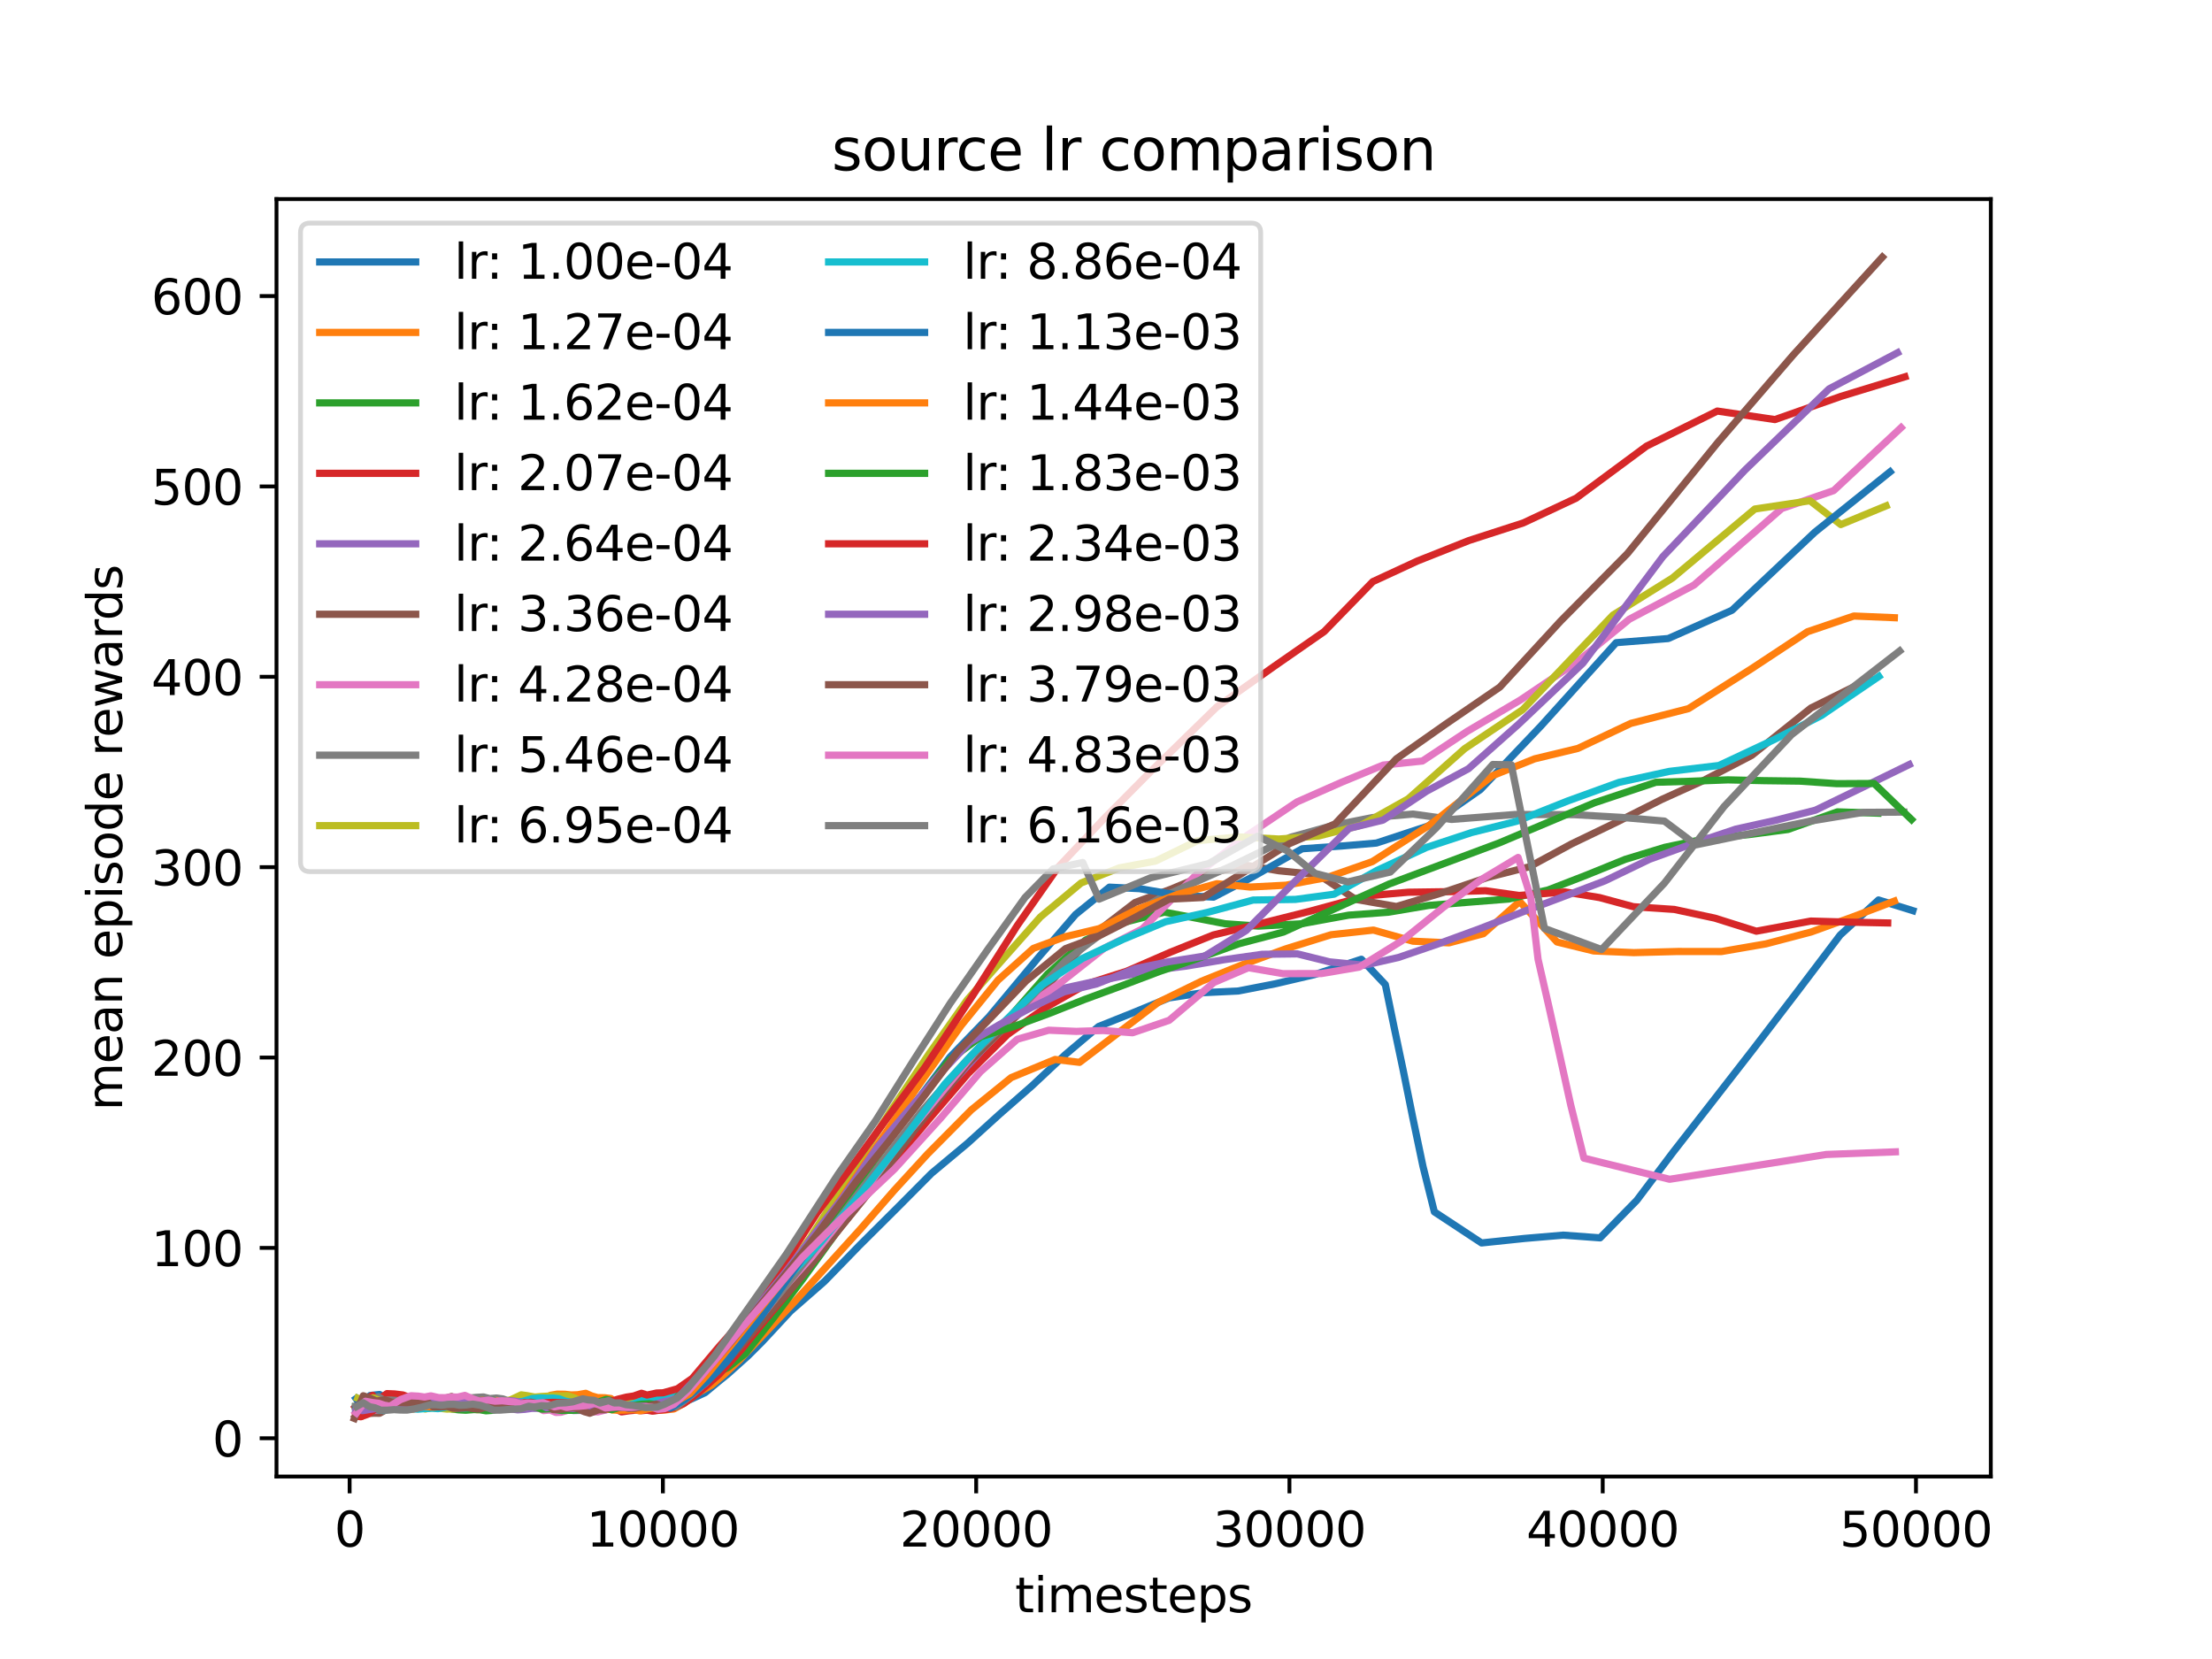 <?xml version="1.0" encoding="utf-8" standalone="no"?>
<!DOCTYPE svg PUBLIC "-//W3C//DTD SVG 1.1//EN"
  "http://www.w3.org/Graphics/SVG/1.1/DTD/svg11.dtd">
<svg xmlns:xlink="http://www.w3.org/1999/xlink" width="460.8pt" height="345.6pt" viewBox="0 0 460.8 345.6" xmlns="http://www.w3.org/2000/svg" version="1.1">
 <defs>
  <style type="text/css">*{stroke-linejoin: round; stroke-linecap: butt}</style>
 </defs>
 <g id="figure_1">
  <g id="patch_1">
   <path d="M 0 345.6 
L 460.8 345.6 
L 460.8 0 
L 0 0 
z
" style="fill: #ffffff"/>
  </g>
  <g id="axes_1">
   <g id="patch_2">
    <path d="M 57.6 307.584 
L 414.72 307.584 
L 414.72 41.472 
L 57.6 41.472 
z
" style="fill: #ffffff"/>
   </g>
   <g id="matplotlib.axis_1">
    <g id="xtick_1">
     <g id="line2d_1">
      <defs>
       <path id="m0b3066c254" d="M 0 0 
L 0 3.5 
" style="stroke: #000000; stroke-width: 0.8"/>
      </defs>
      <g>
       <use xlink:href="#m0b3066c254" x="72.834" y="307.584" style="stroke: #000000; stroke-width: 0.8"/>
      </g>
     </g>
     <g id="text_1">
      <!-- 0 -->
      <g transform="translate(69.653 322.182) scale(0.1 -0.1)">
       <defs>
        <path id="DejaVuSans-30" d="M 2034 4250 
Q 1547 4250 1301 3770 
Q 1056 3291 1056 2328 
Q 1056 1369 1301 889 
Q 1547 409 2034 409 
Q 2525 409 2770 889 
Q 3016 1369 3016 2328 
Q 3016 3291 2770 3770 
Q 2525 4250 2034 4250 
z
M 2034 4750 
Q 2819 4750 3233 4129 
Q 3647 3509 3647 2328 
Q 3647 1150 3233 529 
Q 2819 -91 2034 -91 
Q 1250 -91 836 529 
Q 422 1150 422 2328 
Q 422 3509 836 4129 
Q 1250 4750 2034 4750 
z
" transform="scale(0.016)"/>
       </defs>
       <use xlink:href="#DejaVuSans-30"/>
      </g>
     </g>
    </g>
    <g id="xtick_2">
     <g id="line2d_2">
      <g>
       <use xlink:href="#m0b3066c254" x="138.094" y="307.584" style="stroke: #000000; stroke-width: 0.8"/>
      </g>
     </g>
     <g id="text_2">
      <!-- 10000 -->
      <g transform="translate(122.188 322.182) scale(0.1 -0.1)">
       <defs>
        <path id="DejaVuSans-31" d="M 794 531 
L 1825 531 
L 1825 4091 
L 703 3866 
L 703 4441 
L 1819 4666 
L 2450 4666 
L 2450 531 
L 3481 531 
L 3481 0 
L 794 0 
L 794 531 
z
" transform="scale(0.016)"/>
       </defs>
       <use xlink:href="#DejaVuSans-31"/>
       <use xlink:href="#DejaVuSans-30" x="63.623"/>
       <use xlink:href="#DejaVuSans-30" x="127.246"/>
       <use xlink:href="#DejaVuSans-30" x="190.869"/>
       <use xlink:href="#DejaVuSans-30" x="254.492"/>
      </g>
     </g>
    </g>
    <g id="xtick_3">
     <g id="line2d_3">
      <g>
       <use xlink:href="#m0b3066c254" x="203.354" y="307.584" style="stroke: #000000; stroke-width: 0.8"/>
      </g>
     </g>
     <g id="text_3">
      <!-- 20000 -->
      <g transform="translate(187.448 322.182) scale(0.1 -0.1)">
       <defs>
        <path id="DejaVuSans-32" d="M 1228 531 
L 3431 531 
L 3431 0 
L 469 0 
L 469 531 
Q 828 903 1448 1529 
Q 2069 2156 2228 2338 
Q 2531 2678 2651 2914 
Q 2772 3150 2772 3378 
Q 2772 3750 2511 3984 
Q 2250 4219 1831 4219 
Q 1534 4219 1204 4116 
Q 875 4013 500 3803 
L 500 4441 
Q 881 4594 1212 4672 
Q 1544 4750 1819 4750 
Q 2544 4750 2975 4387 
Q 3406 4025 3406 3419 
Q 3406 3131 3298 2873 
Q 3191 2616 2906 2266 
Q 2828 2175 2409 1742 
Q 1991 1309 1228 531 
z
" transform="scale(0.016)"/>
       </defs>
       <use xlink:href="#DejaVuSans-32"/>
       <use xlink:href="#DejaVuSans-30" x="63.623"/>
       <use xlink:href="#DejaVuSans-30" x="127.246"/>
       <use xlink:href="#DejaVuSans-30" x="190.869"/>
       <use xlink:href="#DejaVuSans-30" x="254.492"/>
      </g>
     </g>
    </g>
    <g id="xtick_4">
     <g id="line2d_4">
      <g>
       <use xlink:href="#m0b3066c254" x="268.614" y="307.584" style="stroke: #000000; stroke-width: 0.8"/>
      </g>
     </g>
     <g id="text_4">
      <!-- 30000 -->
      <g transform="translate(252.707 322.182) scale(0.1 -0.1)">
       <defs>
        <path id="DejaVuSans-33" d="M 2597 2516 
Q 3050 2419 3304 2112 
Q 3559 1806 3559 1356 
Q 3559 666 3084 287 
Q 2609 -91 1734 -91 
Q 1441 -91 1130 -33 
Q 819 25 488 141 
L 488 750 
Q 750 597 1062 519 
Q 1375 441 1716 441 
Q 2309 441 2620 675 
Q 2931 909 2931 1356 
Q 2931 1769 2642 2001 
Q 2353 2234 1838 2234 
L 1294 2234 
L 1294 2753 
L 1863 2753 
Q 2328 2753 2575 2939 
Q 2822 3125 2822 3475 
Q 2822 3834 2567 4026 
Q 2313 4219 1838 4219 
Q 1578 4219 1281 4162 
Q 984 4106 628 3988 
L 628 4550 
Q 988 4650 1302 4700 
Q 1616 4750 1894 4750 
Q 2613 4750 3031 4423 
Q 3450 4097 3450 3541 
Q 3450 3153 3228 2886 
Q 3006 2619 2597 2516 
z
" transform="scale(0.016)"/>
       </defs>
       <use xlink:href="#DejaVuSans-33"/>
       <use xlink:href="#DejaVuSans-30" x="63.623"/>
       <use xlink:href="#DejaVuSans-30" x="127.246"/>
       <use xlink:href="#DejaVuSans-30" x="190.869"/>
       <use xlink:href="#DejaVuSans-30" x="254.492"/>
      </g>
     </g>
    </g>
    <g id="xtick_5">
     <g id="line2d_5">
      <g>
       <use xlink:href="#m0b3066c254" x="333.874" y="307.584" style="stroke: #000000; stroke-width: 0.8"/>
      </g>
     </g>
     <g id="text_5">
      <!-- 40000 -->
      <g transform="translate(317.967 322.182) scale(0.1 -0.1)">
       <defs>
        <path id="DejaVuSans-34" d="M 2419 4116 
L 825 1625 
L 2419 1625 
L 2419 4116 
z
M 2253 4666 
L 3047 4666 
L 3047 1625 
L 3713 1625 
L 3713 1100 
L 3047 1100 
L 3047 0 
L 2419 0 
L 2419 1100 
L 313 1100 
L 313 1709 
L 2253 4666 
z
" transform="scale(0.016)"/>
       </defs>
       <use xlink:href="#DejaVuSans-34"/>
       <use xlink:href="#DejaVuSans-30" x="63.623"/>
       <use xlink:href="#DejaVuSans-30" x="127.246"/>
       <use xlink:href="#DejaVuSans-30" x="190.869"/>
       <use xlink:href="#DejaVuSans-30" x="254.492"/>
      </g>
     </g>
    </g>
    <g id="xtick_6">
     <g id="line2d_6">
      <g>
       <use xlink:href="#m0b3066c254" x="399.133" y="307.584" style="stroke: #000000; stroke-width: 0.8"/>
      </g>
     </g>
     <g id="text_6">
      <!-- 50000 -->
      <g transform="translate(383.227 322.182) scale(0.1 -0.1)">
       <defs>
        <path id="DejaVuSans-35" d="M 691 4666 
L 3169 4666 
L 3169 4134 
L 1269 4134 
L 1269 2991 
Q 1406 3038 1543 3061 
Q 1681 3084 1819 3084 
Q 2600 3084 3056 2656 
Q 3513 2228 3513 1497 
Q 3513 744 3044 326 
Q 2575 -91 1722 -91 
Q 1428 -91 1123 -41 
Q 819 9 494 109 
L 494 744 
Q 775 591 1075 516 
Q 1375 441 1709 441 
Q 2250 441 2565 725 
Q 2881 1009 2881 1497 
Q 2881 1984 2565 2268 
Q 2250 2553 1709 2553 
Q 1456 2553 1204 2497 
Q 953 2441 691 2322 
L 691 4666 
z
" transform="scale(0.016)"/>
       </defs>
       <use xlink:href="#DejaVuSans-35"/>
       <use xlink:href="#DejaVuSans-30" x="63.623"/>
       <use xlink:href="#DejaVuSans-30" x="127.246"/>
       <use xlink:href="#DejaVuSans-30" x="190.869"/>
       <use xlink:href="#DejaVuSans-30" x="254.492"/>
      </g>
     </g>
    </g>
    <g id="text_7">
     <!-- timesteps -->
     <g transform="translate(211.444 335.861) scale(0.1 -0.1)">
      <defs>
       <path id="DejaVuSans-74" d="M 1172 4494 
L 1172 3500 
L 2356 3500 
L 2356 3053 
L 1172 3053 
L 1172 1153 
Q 1172 725 1289 603 
Q 1406 481 1766 481 
L 2356 481 
L 2356 0 
L 1766 0 
Q 1100 0 847 248 
Q 594 497 594 1153 
L 594 3053 
L 172 3053 
L 172 3500 
L 594 3500 
L 594 4494 
L 1172 4494 
z
" transform="scale(0.016)"/>
       <path id="DejaVuSans-69" d="M 603 3500 
L 1178 3500 
L 1178 0 
L 603 0 
L 603 3500 
z
M 603 4863 
L 1178 4863 
L 1178 4134 
L 603 4134 
L 603 4863 
z
" transform="scale(0.016)"/>
       <path id="DejaVuSans-6d" d="M 3328 2828 
Q 3544 3216 3844 3400 
Q 4144 3584 4550 3584 
Q 5097 3584 5394 3201 
Q 5691 2819 5691 2113 
L 5691 0 
L 5113 0 
L 5113 2094 
Q 5113 2597 4934 2840 
Q 4756 3084 4391 3084 
Q 3944 3084 3684 2787 
Q 3425 2491 3425 1978 
L 3425 0 
L 2847 0 
L 2847 2094 
Q 2847 2600 2669 2842 
Q 2491 3084 2119 3084 
Q 1678 3084 1418 2786 
Q 1159 2488 1159 1978 
L 1159 0 
L 581 0 
L 581 3500 
L 1159 3500 
L 1159 2956 
Q 1356 3278 1631 3431 
Q 1906 3584 2284 3584 
Q 2666 3584 2933 3390 
Q 3200 3197 3328 2828 
z
" transform="scale(0.016)"/>
       <path id="DejaVuSans-65" d="M 3597 1894 
L 3597 1613 
L 953 1613 
Q 991 1019 1311 708 
Q 1631 397 2203 397 
Q 2534 397 2845 478 
Q 3156 559 3463 722 
L 3463 178 
Q 3153 47 2828 -22 
Q 2503 -91 2169 -91 
Q 1331 -91 842 396 
Q 353 884 353 1716 
Q 353 2575 817 3079 
Q 1281 3584 2069 3584 
Q 2775 3584 3186 3129 
Q 3597 2675 3597 1894 
z
M 3022 2063 
Q 3016 2534 2758 2815 
Q 2500 3097 2075 3097 
Q 1594 3097 1305 2825 
Q 1016 2553 972 2059 
L 3022 2063 
z
" transform="scale(0.016)"/>
       <path id="DejaVuSans-73" d="M 2834 3397 
L 2834 2853 
Q 2591 2978 2328 3040 
Q 2066 3103 1784 3103 
Q 1356 3103 1142 2972 
Q 928 2841 928 2578 
Q 928 2378 1081 2264 
Q 1234 2150 1697 2047 
L 1894 2003 
Q 2506 1872 2764 1633 
Q 3022 1394 3022 966 
Q 3022 478 2636 193 
Q 2250 -91 1575 -91 
Q 1294 -91 989 -36 
Q 684 19 347 128 
L 347 722 
Q 666 556 975 473 
Q 1284 391 1588 391 
Q 1994 391 2212 530 
Q 2431 669 2431 922 
Q 2431 1156 2273 1281 
Q 2116 1406 1581 1522 
L 1381 1569 
Q 847 1681 609 1914 
Q 372 2147 372 2553 
Q 372 3047 722 3315 
Q 1072 3584 1716 3584 
Q 2034 3584 2315 3537 
Q 2597 3491 2834 3397 
z
" transform="scale(0.016)"/>
       <path id="DejaVuSans-70" d="M 1159 525 
L 1159 -1331 
L 581 -1331 
L 581 3500 
L 1159 3500 
L 1159 2969 
Q 1341 3281 1617 3432 
Q 1894 3584 2278 3584 
Q 2916 3584 3314 3078 
Q 3713 2572 3713 1747 
Q 3713 922 3314 415 
Q 2916 -91 2278 -91 
Q 1894 -91 1617 61 
Q 1341 213 1159 525 
z
M 3116 1747 
Q 3116 2381 2855 2742 
Q 2594 3103 2138 3103 
Q 1681 3103 1420 2742 
Q 1159 2381 1159 1747 
Q 1159 1113 1420 752 
Q 1681 391 2138 391 
Q 2594 391 2855 752 
Q 3116 1113 3116 1747 
z
" transform="scale(0.016)"/>
      </defs>
      <use xlink:href="#DejaVuSans-74"/>
      <use xlink:href="#DejaVuSans-69" x="39.209"/>
      <use xlink:href="#DejaVuSans-6d" x="66.992"/>
      <use xlink:href="#DejaVuSans-65" x="164.404"/>
      <use xlink:href="#DejaVuSans-73" x="225.928"/>
      <use xlink:href="#DejaVuSans-74" x="278.027"/>
      <use xlink:href="#DejaVuSans-65" x="317.236"/>
      <use xlink:href="#DejaVuSans-70" x="378.76"/>
      <use xlink:href="#DejaVuSans-73" x="442.236"/>
     </g>
    </g>
   </g>
   <g id="matplotlib.axis_2">
    <g id="ytick_1">
     <g id="line2d_7">
      <defs>
       <path id="mf85d81f7e6" d="M 0 0 
L -3.5 0 
" style="stroke: #000000; stroke-width: 0.8"/>
      </defs>
      <g>
       <use xlink:href="#mf85d81f7e6" x="57.6" y="299.615" style="stroke: #000000; stroke-width: 0.8"/>
      </g>
     </g>
     <g id="text_8">
      <!-- 0 -->
      <g transform="translate(44.237 303.415) scale(0.1 -0.1)">
       <use xlink:href="#DejaVuSans-30"/>
      </g>
     </g>
    </g>
    <g id="ytick_2">
     <g id="line2d_8">
      <g>
       <use xlink:href="#mf85d81f7e6" x="57.6" y="259.958" style="stroke: #000000; stroke-width: 0.8"/>
      </g>
     </g>
     <g id="text_9">
      <!-- 100 -->
      <g transform="translate(31.512 263.758) scale(0.1 -0.1)">
       <use xlink:href="#DejaVuSans-31"/>
       <use xlink:href="#DejaVuSans-30" x="63.623"/>
       <use xlink:href="#DejaVuSans-30" x="127.246"/>
      </g>
     </g>
    </g>
    <g id="ytick_3">
     <g id="line2d_9">
      <g>
       <use xlink:href="#mf85d81f7e6" x="57.6" y="220.302" style="stroke: #000000; stroke-width: 0.8"/>
      </g>
     </g>
     <g id="text_10">
      <!-- 200 -->
      <g transform="translate(31.512 224.101) scale(0.1 -0.1)">
       <use xlink:href="#DejaVuSans-32"/>
       <use xlink:href="#DejaVuSans-30" x="63.623"/>
       <use xlink:href="#DejaVuSans-30" x="127.246"/>
      </g>
     </g>
    </g>
    <g id="ytick_4">
     <g id="line2d_10">
      <g>
       <use xlink:href="#mf85d81f7e6" x="57.6" y="180.645" style="stroke: #000000; stroke-width: 0.8"/>
      </g>
     </g>
     <g id="text_11">
      <!-- 300 -->
      <g transform="translate(31.512 184.444) scale(0.1 -0.1)">
       <use xlink:href="#DejaVuSans-33"/>
       <use xlink:href="#DejaVuSans-30" x="63.623"/>
       <use xlink:href="#DejaVuSans-30" x="127.246"/>
      </g>
     </g>
    </g>
    <g id="ytick_5">
     <g id="line2d_11">
      <g>
       <use xlink:href="#mf85d81f7e6" x="57.6" y="140.988" style="stroke: #000000; stroke-width: 0.8"/>
      </g>
     </g>
     <g id="text_12">
      <!-- 400 -->
      <g transform="translate(31.512 144.787) scale(0.1 -0.1)">
       <use xlink:href="#DejaVuSans-34"/>
       <use xlink:href="#DejaVuSans-30" x="63.623"/>
       <use xlink:href="#DejaVuSans-30" x="127.246"/>
      </g>
     </g>
    </g>
    <g id="ytick_6">
     <g id="line2d_12">
      <g>
       <use xlink:href="#mf85d81f7e6" x="57.6" y="101.331" style="stroke: #000000; stroke-width: 0.8"/>
      </g>
     </g>
     <g id="text_13">
      <!-- 500 -->
      <g transform="translate(31.512 105.13) scale(0.1 -0.1)">
       <use xlink:href="#DejaVuSans-35"/>
       <use xlink:href="#DejaVuSans-30" x="63.623"/>
       <use xlink:href="#DejaVuSans-30" x="127.246"/>
      </g>
     </g>
    </g>
    <g id="ytick_7">
     <g id="line2d_13">
      <g>
       <use xlink:href="#mf85d81f7e6" x="57.6" y="61.674" style="stroke: #000000; stroke-width: 0.8"/>
      </g>
     </g>
     <g id="text_14">
      <!-- 600 -->
      <g transform="translate(31.512 65.474) scale(0.1 -0.1)">
       <defs>
        <path id="DejaVuSans-36" d="M 2113 2584 
Q 1688 2584 1439 2293 
Q 1191 2003 1191 1497 
Q 1191 994 1439 701 
Q 1688 409 2113 409 
Q 2538 409 2786 701 
Q 3034 994 3034 1497 
Q 3034 2003 2786 2293 
Q 2538 2584 2113 2584 
z
M 3366 4563 
L 3366 3988 
Q 3128 4100 2886 4159 
Q 2644 4219 2406 4219 
Q 1781 4219 1451 3797 
Q 1122 3375 1075 2522 
Q 1259 2794 1537 2939 
Q 1816 3084 2150 3084 
Q 2853 3084 3261 2657 
Q 3669 2231 3669 1497 
Q 3669 778 3244 343 
Q 2819 -91 2113 -91 
Q 1303 -91 875 529 
Q 447 1150 447 2328 
Q 447 3434 972 4092 
Q 1497 4750 2381 4750 
Q 2619 4750 2861 4703 
Q 3103 4656 3366 4563 
z
" transform="scale(0.016)"/>
       </defs>
       <use xlink:href="#DejaVuSans-36"/>
       <use xlink:href="#DejaVuSans-30" x="63.623"/>
       <use xlink:href="#DejaVuSans-30" x="127.246"/>
      </g>
     </g>
    </g>
    <g id="text_15">
     <!-- mean episode rewards -->
     <g transform="translate(25.433 231.36) rotate(-90) scale(0.1 -0.1)">
      <defs>
       <path id="DejaVuSans-61" d="M 2194 1759 
Q 1497 1759 1228 1600 
Q 959 1441 959 1056 
Q 959 750 1161 570 
Q 1363 391 1709 391 
Q 2188 391 2477 730 
Q 2766 1069 2766 1631 
L 2766 1759 
L 2194 1759 
z
M 3341 1997 
L 3341 0 
L 2766 0 
L 2766 531 
Q 2569 213 2275 61 
Q 1981 -91 1556 -91 
Q 1019 -91 701 211 
Q 384 513 384 1019 
Q 384 1609 779 1909 
Q 1175 2209 1959 2209 
L 2766 2209 
L 2766 2266 
Q 2766 2663 2505 2880 
Q 2244 3097 1772 3097 
Q 1472 3097 1187 3025 
Q 903 2953 641 2809 
L 641 3341 
Q 956 3463 1253 3523 
Q 1550 3584 1831 3584 
Q 2591 3584 2966 3190 
Q 3341 2797 3341 1997 
z
" transform="scale(0.016)"/>
       <path id="DejaVuSans-6e" d="M 3513 2113 
L 3513 0 
L 2938 0 
L 2938 2094 
Q 2938 2591 2744 2837 
Q 2550 3084 2163 3084 
Q 1697 3084 1428 2787 
Q 1159 2491 1159 1978 
L 1159 0 
L 581 0 
L 581 3500 
L 1159 3500 
L 1159 2956 
Q 1366 3272 1645 3428 
Q 1925 3584 2291 3584 
Q 2894 3584 3203 3211 
Q 3513 2838 3513 2113 
z
" transform="scale(0.016)"/>
       <path id="DejaVuSans-20" transform="scale(0.016)"/>
       <path id="DejaVuSans-6f" d="M 1959 3097 
Q 1497 3097 1228 2736 
Q 959 2375 959 1747 
Q 959 1119 1226 758 
Q 1494 397 1959 397 
Q 2419 397 2687 759 
Q 2956 1122 2956 1747 
Q 2956 2369 2687 2733 
Q 2419 3097 1959 3097 
z
M 1959 3584 
Q 2709 3584 3137 3096 
Q 3566 2609 3566 1747 
Q 3566 888 3137 398 
Q 2709 -91 1959 -91 
Q 1206 -91 779 398 
Q 353 888 353 1747 
Q 353 2609 779 3096 
Q 1206 3584 1959 3584 
z
" transform="scale(0.016)"/>
       <path id="DejaVuSans-64" d="M 2906 2969 
L 2906 4863 
L 3481 4863 
L 3481 0 
L 2906 0 
L 2906 525 
Q 2725 213 2448 61 
Q 2172 -91 1784 -91 
Q 1150 -91 751 415 
Q 353 922 353 1747 
Q 353 2572 751 3078 
Q 1150 3584 1784 3584 
Q 2172 3584 2448 3432 
Q 2725 3281 2906 2969 
z
M 947 1747 
Q 947 1113 1208 752 
Q 1469 391 1925 391 
Q 2381 391 2643 752 
Q 2906 1113 2906 1747 
Q 2906 2381 2643 2742 
Q 2381 3103 1925 3103 
Q 1469 3103 1208 2742 
Q 947 2381 947 1747 
z
" transform="scale(0.016)"/>
       <path id="DejaVuSans-72" d="M 2631 2963 
Q 2534 3019 2420 3045 
Q 2306 3072 2169 3072 
Q 1681 3072 1420 2755 
Q 1159 2438 1159 1844 
L 1159 0 
L 581 0 
L 581 3500 
L 1159 3500 
L 1159 2956 
Q 1341 3275 1631 3429 
Q 1922 3584 2338 3584 
Q 2397 3584 2469 3576 
Q 2541 3569 2628 3553 
L 2631 2963 
z
" transform="scale(0.016)"/>
       <path id="DejaVuSans-77" d="M 269 3500 
L 844 3500 
L 1563 769 
L 2278 3500 
L 2956 3500 
L 3675 769 
L 4391 3500 
L 4966 3500 
L 4050 0 
L 3372 0 
L 2619 2869 
L 1863 0 
L 1184 0 
L 269 3500 
z
" transform="scale(0.016)"/>
      </defs>
      <use xlink:href="#DejaVuSans-6d"/>
      <use xlink:href="#DejaVuSans-65" x="97.412"/>
      <use xlink:href="#DejaVuSans-61" x="158.936"/>
      <use xlink:href="#DejaVuSans-6e" x="220.215"/>
      <use xlink:href="#DejaVuSans-20" x="283.594"/>
      <use xlink:href="#DejaVuSans-65" x="315.381"/>
      <use xlink:href="#DejaVuSans-70" x="376.904"/>
      <use xlink:href="#DejaVuSans-69" x="440.381"/>
      <use xlink:href="#DejaVuSans-73" x="468.164"/>
      <use xlink:href="#DejaVuSans-6f" x="520.264"/>
      <use xlink:href="#DejaVuSans-64" x="581.445"/>
      <use xlink:href="#DejaVuSans-65" x="644.922"/>
      <use xlink:href="#DejaVuSans-20" x="706.445"/>
      <use xlink:href="#DejaVuSans-72" x="738.232"/>
      <use xlink:href="#DejaVuSans-65" x="777.096"/>
      <use xlink:href="#DejaVuSans-77" x="838.619"/>
      <use xlink:href="#DejaVuSans-61" x="920.406"/>
      <use xlink:href="#DejaVuSans-72" x="981.686"/>
      <use xlink:href="#DejaVuSans-64" x="1021.049"/>
      <use xlink:href="#DejaVuSans-73" x="1084.525"/>
     </g>
    </g>
   </g>
   <g id="line2d_14">
    <path d="M 74.179 291.364 
L 75.255 292.897 
L 77.096 290.708 
L 79.067 290.493 
L 80.359 291.273 
L 81.429 291.835 
L 82.688 292.098 
L 84.046 292.013 
L 85.854 291.882 
L 87.439 291.813 
L 88.705 292.068 
L 90.474 291.644 
L 91.649 292.457 
L 93.365 292.497 
L 94.279 292.66 
L 96.576 291.942 
L 97.659 292.078 
L 98.723 292.44 
L 100.061 292.813 
L 101.712 292.903 
L 102.886 292.986 
L 104.394 293.145 
L 106.058 292.777 
L 107.938 292.584 
L 109.217 292.411 
L 110.783 292.75 
L 111.938 292.738 
L 113.178 292.641 
L 114.111 292.736 
L 115.325 292.881 
L 116.624 292.827 
L 118.014 293.07 
L 119.534 293.106 
L 120.715 293.665 
L 122.092 293.435 
L 123.522 293.598 
L 124.487 293.695 
L 125.806 293.784 
L 127.398 293.344 
L 128.866 293.262 
L 130.955 292.694 
L 132.018 292.712 
L 133.036 293.043 
L 134.054 293.269 
L 135.255 293.586 
L 136.397 293.834 
L 137.546 293.681 
L 139.549 292.901 
L 141.677 292.513 
L 144.418 291.269 
L 146.891 290.118 
L 149.573 287.889 
L 151.622 286.221 
L 153.632 284.42 
L 155.877 282.406 
L 158.723 279.56 
L 164.707 273.111 
L 171.749 266.952 
L 178.973 259.512 
L 186.765 251.761 
L 194.048 244.433 
L 201.559 238.164 
L 208.222 232.119 
L 214.944 226.23 
L 221.881 219.728 
L 228.864 213.835 
L 236.049 210.961 
L 243.489 207.892 
L 250.674 206.791 
L 257.963 206.442 
L 265.69 204.938 
L 273.782 203.039 
L 283.604 199.83 
L 288.59 205.103 
L 290.41 213.944 
L 292.323 223.011 
L 294.28 232.706 
L 296.427 242.959 
L 298.803 252.45 
L 308.631 258.927 
L 317.643 257.985 
L 325.664 257.302 
L 333.325 257.868 
L 340.974 250.052 
L 348.459 240.116 
L 356.271 230.098 
L 365.192 218.622 
L 374.367 206.643 
L 383.34 194.785 
L 391.328 187.479 
L 398.487 189.711 
" clip-path="url(#pe948142f75)" style="fill: none; stroke: #1f77b4; stroke-width: 1.5; stroke-linecap: square"/>
   </g>
   <g id="line2d_15">
    <path d="M 74.185 294.49 
L 75.601 294.508 
L 77.278 293.524 
L 79.034 292.352 
L 80.561 292.291 
L 82.219 291.964 
L 83.824 291.942 
L 84.999 292.298 
L 86.186 292.499 
L 87.524 292.505 
L 89.084 292.285 
L 90.637 292.19 
L 91.805 292.59 
L 93.502 292.683 
L 94.859 292.81 
L 95.819 293.326 
L 97.072 293.542 
L 98.253 293.545 
L 99.499 293.654 
L 101.203 293.446 
L 103.2 293.259 
L 104.518 293.272 
L 105.98 293.053 
L 107.859 292.965 
L 109.693 292.601 
L 110.946 292.315 
L 112.206 292.194 
L 114.685 290.658 
L 116.056 290.426 
L 117.674 290.451 
L 118.986 290.594 
L 120.343 290.547 
L 122.027 290.25 
L 123.228 290.787 
L 124.481 291.146 
L 125.969 291.177 
L 127.267 291.344 
L 128.553 292.81 
L 129.682 292.964 
L 131.307 292.899 
L 132.645 293.116 
L 133.833 293.196 
L 134.798 293.709 
L 136.032 293.652 
L 137.226 293.795 
L 138.701 293.7 
L 140.398 293.51 
L 142.682 292.213 
L 145.592 290.062 
L 148.222 288.558 
L 151.009 286.172 
L 154.083 283.293 
L 159.166 277.91 
L 165.568 271.12 
L 172.316 263.677 
L 179.201 256.088 
L 186.249 248.004 
L 193.245 240.381 
L 202.336 231.212 
L 210.65 224.482 
L 219.799 220.706 
L 224.89 221.307 
L 241.302 208.795 
L 250.341 204.382 
L 258.936 200.922 
L 267.778 197.687 
L 277.293 194.721 
L 286.11 193.752 
L 294.359 196.068 
L 301.857 196.413 
L 309.023 194.503 
L 316.567 187.802 
L 324.352 196.23 
L 331.988 198.099 
L 340.354 198.45 
L 349.516 198.211 
L 358.614 198.225 
L 367.874 196.625 
L 377.284 194.154 
L 385.925 191.022 
L 394.624 187.718 
" clip-path="url(#pe948142f75)" style="fill: none; stroke: #ff7f0e; stroke-width: 1.5; stroke-linecap: square"/>
   </g>
   <g id="line2d_16">
    <path d="M 74.068 293.016 
L 75.438 292.986 
L 76.972 292.991 
L 78.238 293.558 
L 80.665 290.974 
L 82.199 291.199 
L 83.524 291.309 
L 85.084 291.427 
L 86.33 291.594 
L 87.668 291.646 
L 88.901 291.878 
L 90.109 292.108 
L 91.596 292.133 
L 92.823 292.137 
L 94.148 293.518 
L 95.519 293.695 
L 97.02 293.776 
L 98.755 293.636 
L 99.924 293.674 
L 101.261 293.897 
L 102.475 293.805 
L 103.787 293.556 
L 105.627 293.002 
L 107.096 292.872 
L 108.838 292.516 
L 110.235 292.39 
L 111.318 292.657 
L 112.969 292.701 
L 114.777 292.139 
L 116.186 291.9 
L 117.302 292.063 
L 118.979 291.9 
L 120.2 292.532 
L 121.955 291.852 
L 123.352 291.98 
L 124.742 292.049 
L 126.256 291.526 
L 127.698 291.815 
L 128.905 292.417 
L 130.08 292.736 
L 131.979 291.809 
L 134.074 291.121 
L 135.294 291.189 
L 136.299 291.974 
L 137.722 292.001 
L 139.341 291.742 
L 140.842 291.911 
L 143.295 290.402 
L 147.009 287.899 
L 149.456 285.968 
L 151.707 284.821 
L 155.264 281.963 
L 161.261 274.362 
L 167.226 266.458 
L 173.993 257.102 
L 180.891 247.59 
L 187.848 237.767 
L 195.307 228.551 
L 202.76 220.525 
L 210.48 211.727 
L 218.253 202.871 
L 226.13 195.846 
L 234.222 192.13 
L 242.575 190.018 
L 248.905 191.211 
L 255.209 192.432 
L 262.173 192.929 
L 271.087 192.446 
L 280.961 190.644 
L 289.223 190.031 
L 297.622 188.614 
L 305.76 187.962 
L 314.309 187.282 
L 322.518 185.39 
L 330.48 182.302 
L 338.572 179.017 
L 346.795 176.512 
L 355.488 174.688 
L 364.193 173.876 
L 372.468 172.792 
L 382.76 169.124 
L 391.211 169.405 
" clip-path="url(#pe948142f75)" style="fill: none; stroke: #2ca02c; stroke-width: 1.5; stroke-linecap: square"/>
   </g>
   <g id="line2d_17">
    <path d="M 74.022 293.124 
L 75.797 291.587 
L 77.631 290.674 
L 78.799 291.596 
L 80.607 290.316 
L 82.186 290.385 
L 83.955 290.597 
L 85.305 291.13 
L 86.278 291.632 
L 87.668 291.753 
L 89.019 291.722 
L 90.383 292.2 
L 92.223 292.168 
L 93.809 291.866 
L 95.094 292.709 
L 96.674 292.863 
L 98.135 293.063 
L 99.623 292.631 
L 100.955 292.235 
L 102.221 292.282 
L 103.408 292.437 
L 104.916 292.097 
L 106.078 292.665 
L 107.278 293.057 
L 108.956 292.892 
L 110.705 292.683 
L 112.062 292.68 
L 113.609 292.625 
L 115.11 292.533 
L 117.1 291.859 
L 118.229 291.775 
L 119.325 292.065 
L 120.644 292.012 
L 121.955 292.028 
L 123.208 292.115 
L 124.52 292.586 
L 125.78 292.614 
L 127.072 293.062 
L 128.188 293.496 
L 129.48 294.123 
L 130.961 293.907 
L 132.384 293.768 
L 133.65 293.876 
L 134.805 293.763 
L 135.927 293.977 
L 137.226 293.788 
L 138.786 293.62 
L 140.28 293.287 
L 142.414 292.403 
L 145.357 290.259 
L 149.828 286.275 
L 154.389 281.21 
L 159.845 274.422 
L 165.34 267.851 
L 171.285 260.439 
L 177.903 252.189 
L 185.27 243.017 
L 193.65 232.991 
L 201.677 223.641 
L 209.88 215.523 
L 217.802 209.898 
L 226.502 204.934 
L 234.724 202.317 
L 243.828 198.355 
L 252.723 194.778 
L 262.46 192.432 
L 273.149 189.755 
L 284.583 186.64 
L 293.386 185.866 
L 301.727 185.751 
L 309.479 185.557 
L 316.462 186.542 
L 326.016 185.804 
L 333.227 186.984 
L 340.262 188.883 
L 348.772 189.449 
L 357.223 191.263 
L 365.877 193.986 
L 377.213 191.876 
L 385.148 192.096 
L 393.247 192.267 
" clip-path="url(#pe948142f75)" style="fill: none; stroke: #d62728; stroke-width: 1.5; stroke-linecap: square"/>
   </g>
   <g id="line2d_18">
    <path d="M 74.257 294.293 
L 75.836 292.555 
L 77.448 292.616 
L 78.825 292.869 
L 80 293.165 
L 81.449 293.048 
L 82.656 293.287 
L 84.568 292.55 
L 85.984 292.858 
L 87.479 292.792 
L 89.652 292.057 
L 91.035 292.186 
L 92.869 291.458 
L 94.448 291.381 
L 95.923 291.187 
L 97.274 291.464 
L 98.429 291.419 
L 99.689 292.125 
L 101.059 291.912 
L 102.279 292.198 
L 103.604 292.883 
L 105.177 292.822 
L 106.626 293.54 
L 107.846 293.697 
L 109.347 293.59 
L 110.744 293.393 
L 111.971 293.385 
L 113.08 293.437 
L 114.483 293.394 
L 115.73 293.445 
L 116.976 293.516 
L 118.268 293.607 
L 119.449 293.841 
L 120.911 293.809 
L 122.19 294.018 
L 123.482 294.085 
L 125.499 293.276 
L 127.026 293.2 
L 128.396 293.336 
L 130.367 292.405 
L 132.097 291.775 
L 133.337 291.931 
L 134.564 291.738 
L 136.606 290.991 
L 138.101 290.966 
L 139.412 290.761 
L 142.225 290.421 
L 144.809 288.441 
L 148.451 285.633 
L 152.947 281.168 
L 158.762 274.731 
L 164.772 267.504 
L 170.992 259.853 
L 177.713 251.841 
L 184.265 243.08 
L 190.968 234.166 
L 198.264 225.617 
L 206.375 216.772 
L 214.239 208.994 
L 220.419 206.124 
L 226.763 204.746 
L 233.152 203.471 
L 239.912 202.162 
L 247.222 201.243 
L 254.909 199.939 
L 262.917 198.796 
L 270.265 198.711 
L 276.967 200.372 
L 284.178 201.083 
L 291.331 199.457 
L 299.671 196.601 
L 308.207 193.483 
L 317.089 190.013 
L 325.579 186.816 
L 334.324 183.498 
L 343.604 179.014 
L 352.858 175.656 
L 361.596 172.724 
L 369.832 170.898 
L 378.191 168.773 
L 387.896 164.073 
L 397.73 159.27 
" clip-path="url(#pe948142f75)" style="fill: none; stroke: #9467bd; stroke-width: 1.5; stroke-linecap: square"/>
   </g>
   <g id="line2d_19">
    <path d="M 74.009 295.183 
L 75.366 294.077 
L 76.672 294.466 
L 77.866 294.396 
L 79.073 294.405 
L 80.554 293.6 
L 81.853 293.589 
L 83.067 293.551 
L 84.561 293.318 
L 86.062 293.24 
L 87.335 293.179 
L 88.882 292.668 
L 90.324 292.47 
L 92.282 291.438 
L 94.063 290.918 
L 95.075 291.426 
L 96.4 291.376 
L 97.744 291.353 
L 98.932 291.557 
L 100.048 291.754 
L 101.451 291.574 
L 102.436 292.34 
L 104.165 291.835 
L 105.542 292.757 
L 107.304 292.664 
L 108.714 292.522 
L 110.052 292.615 
L 111.396 292.613 
L 112.675 292.669 
L 113.739 292.697 
L 115.606 292.128 
L 117.093 291.86 
L 118.738 292.21 
L 120.265 292.3 
L 121.381 292.992 
L 122.791 292.984 
L 123.985 293.055 
L 125.081 293.3 
L 126.687 293.078 
L 127.94 292.944 
L 129.891 292.982 
L 131.039 293.173 
L 132.449 293.24 
L 133.539 293.238 
L 135.216 292.607 
L 136.397 292.773 
L 138.44 292.178 
L 139.523 292.108 
L 141.723 291.44 
L 144.574 289.242 
L 147.185 287.773 
L 149.508 285.709 
L 154.618 280.068 
L 160.7 273.011 
L 167.122 265.767 
L 174.098 256.958 
L 181.74 247.542 
L 190.335 235.65 
L 201.638 221.499 
L 211.609 211.831 
L 219.63 203.785 
L 227.97 194.526 
L 236.434 188.015 
L 243.861 185.258 
L 251.555 182.038 
L 259.282 180.2 
L 266.382 181.391 
L 274.696 182.233 
L 282.403 187.357 
L 290.9 188.843 
L 300.598 185.929 
L 309.936 182.767 
L 318.59 180.568 
L 327.4 175.794 
L 336.83 171.251 
L 346.214 166.52 
L 354.718 162.668 
L 364.924 157.354 
L 377.252 147.495 
L 389.553 141.411 
" clip-path="url(#pe948142f75)" style="fill: none; stroke: #8c564b; stroke-width: 1.5; stroke-linecap: square"/>
   </g>
   <g id="line2d_20">
    <path d="M 74.081 294.493 
L 75.477 293.554 
L 76.867 293.362 
L 78.133 293.751 
L 79.517 293.559 
L 81.116 293.195 
L 82.656 292.795 
L 84.327 292.42 
L 85.482 292.698 
L 86.826 292.702 
L 88.262 292.731 
L 89.606 292.728 
L 91.335 292.123 
L 92.784 291.914 
L 94.031 291.936 
L 95.466 292.053 
L 96.752 292.46 
L 98.534 292.549 
L 100.309 292.026 
L 101.405 292.302 
L 102.854 291.857 
L 104.218 292.183 
L 105.412 292.931 
L 106.685 293.093 
L 108.088 293.079 
L 109.589 293.117 
L 110.894 292.88 
L 112.186 293.303 
L 113.23 293.853 
L 114.587 293.731 
L 115.808 294.238 
L 116.859 294.198 
L 118.555 293.705 
L 119.834 293.582 
L 121.113 293.713 
L 122.288 293.819 
L 123.456 294.108 
L 124.559 294.121 
L 126.589 293.61 
L 127.887 293.502 
L 129.108 293.385 
L 130.237 293.353 
L 132.051 293.447 
L 133.271 293.504 
L 135.21 292.985 
L 136.541 293.034 
L 138.179 292.777 
L 139.471 292.6 
L 141.853 291.87 
L 144.431 290.185 
L 147.152 287.918 
L 152.53 281.15 
L 157.822 275.07 
L 163.278 268.307 
L 169.034 261.908 
L 174.783 254.704 
L 180.865 247.08 
L 187.665 237.756 
L 195.105 228.867 
L 203.635 218.592 
L 211.505 211.254 
L 220.85 204.78 
L 230.032 197.532 
L 237.942 193.53 
L 249.356 182.071 
L 259.856 173.988 
L 270.193 167.055 
L 279.558 162.921 
L 288.126 159.382 
L 296.31 158.537 
L 305.642 152.357 
L 316.691 145.842 
L 328.646 137.789 
L 339.421 128.994 
L 352.91 121.862 
L 371.163 105.937 
L 381.99 102.199 
L 396.034 89.085 
" clip-path="url(#pe948142f75)" style="fill: none; stroke: #e377c2; stroke-width: 1.5; stroke-linecap: square"/>
   </g>
   <g id="line2d_21">
    <path d="M 74.042 293.021 
L 75.399 293.094 
L 77.037 291.708 
L 78.819 290.981 
L 79.928 291.673 
L 81.507 291.653 
L 83.243 291.809 
L 84.574 291.989 
L 86.402 291.807 
L 87.713 292.066 
L 89.136 292.022 
L 90.826 291.405 
L 92.229 291.823 
L 93.659 292.144 
L 95.662 291.302 
L 97.431 291.277 
L 99.134 291.099 
L 100.72 291.013 
L 102.012 291.357 
L 103.395 291.231 
L 104.746 291.413 
L 106.052 291.892 
L 107.807 291.649 
L 109.321 291.61 
L 110.6 292.516 
L 112.049 292.53 
L 113.968 292.326 
L 115.756 292.032 
L 117.296 291.803 
L 118.66 291.829 
L 119.802 291.929 
L 120.918 292.184 
L 122.569 292.144 
L 123.756 292.484 
L 125.453 292.012 
L 126.902 292.145 
L 128.096 292.674 
L 129.297 293.15 
L 130.348 293.494 
L 131.699 293.437 
L 133.369 293.074 
L 135.007 292.728 
L 136.371 293.078 
L 137.618 292.98 
L 138.975 293.254 
L 140.887 293.058 
L 144.189 290.524 
L 146.845 288.105 
L 151.322 282.702 
L 156.771 276.091 
L 162.547 269.32 
L 168.597 261.676 
L 175.194 252.907 
L 183.149 242.715 
L 191.875 231.654 
L 201.305 220.964 
L 212.046 210.584 
L 221.959 200.182 
L 232.016 192.571 
L 242.321 186.75 
L 256.554 180.391 
L 268.836 174.419 
L 277.75 171.936 
L 285.875 170.321 
L 294.352 169.582 
L 302.373 170.701 
L 315.673 169.671 
L 327.857 169.705 
L 337.756 170.275 
L 346.73 171.05 
L 353.308 175.992 
L 377.258 171.026 
L 388.196 169.228 
L 396.595 169.178 
" clip-path="url(#pe948142f75)" style="fill: none; stroke: #7f7f7f; stroke-width: 1.5; stroke-linecap: square"/>
   </g>
   <g id="line2d_22">
    <path d="M 74.531 291.269 
L 76.058 291.82 
L 77.709 291.181 
L 79.138 291.742 
L 80.391 292.03 
L 81.546 292.536 
L 83.021 292.762 
L 84.379 293.138 
L 86.03 292.966 
L 87.439 293.142 
L 88.601 293.527 
L 90.37 293.157 
L 91.792 293.397 
L 93.117 293.533 
L 94.69 293.495 
L 96.439 292.854 
L 97.901 292.682 
L 99.095 292.496 
L 100.159 292.819 
L 101.66 292.562 
L 103.043 292.298 
L 104.877 292.066 
L 106.574 291.52 
L 108.584 290.57 
L 109.83 290.742 
L 111.409 291.033 
L 112.682 290.92 
L 114.059 290.844 
L 115.214 290.77 
L 116.754 290.815 
L 118.203 290.739 
L 119.665 291.21 
L 120.918 291.813 
L 122.34 292.621 
L 123.9 292.592 
L 125.055 292.844 
L 126.667 292.752 
L 128.383 292.416 
L 129.669 292.531 
L 131.229 292.177 
L 132.795 292.226 
L 134.498 292.285 
L 136.025 292.233 
L 137.415 292.099 
L 139.125 291.623 
L 142.493 289.507 
L 145.462 287.78 
L 149.41 283.841 
L 155.277 275.996 
L 161.907 267.317 
L 168.851 257.786 
L 176.761 245.32 
L 185.642 231.283 
L 193.604 219.434 
L 201.487 208.299 
L 208.999 199.739 
L 216.713 191.039 
L 225.209 183.94 
L 233.178 180.793 
L 240.735 179.372 
L 249.473 175.129 
L 258.009 174.345 
L 266.421 174.784 
L 274.696 174.153 
L 283.558 171.898 
L 293.354 166.416 
L 305.12 155.958 
L 317.206 147.84 
L 336.014 128.13 
L 348.407 120.41 
L 365.557 106.038 
L 377.056 104.311 
L 383.471 109.279 
L 392.908 105.383 
" clip-path="url(#pe948142f75)" style="fill: none; stroke: #bcbd22; stroke-width: 1.5; stroke-linecap: square"/>
   </g>
   <g id="line2d_23">
    <path d="M 74.466 293.814 
L 75.986 293.744 
L 77.442 293.469 
L 78.675 293.641 
L 79.915 293.841 
L 81.481 293.373 
L 83.132 293.149 
L 84.47 293.225 
L 85.703 293.437 
L 86.996 293.564 
L 88.438 293.439 
L 89.867 293.368 
L 91.264 293.449 
L 93.215 293.089 
L 94.246 293.187 
L 95.564 293.35 
L 97.02 293.314 
L 98.501 293.204 
L 99.486 293.196 
L 100.811 292.997 
L 102.762 292.587 
L 104.59 292.305 
L 105.751 292.31 
L 107.65 292.039 
L 108.864 291.944 
L 110.9 291.33 
L 112.662 291.212 
L 114.144 291.279 
L 115.247 291.24 
L 116.454 291.37 
L 117.694 291.851 
L 118.966 292.125 
L 120.493 292.125 
L 121.844 292.728 
L 123.398 292.207 
L 125.199 292.726 
L 126.321 293.099 
L 127.75 293.035 
L 129.388 292.662 
L 130.439 292.858 
L 132.142 292.413 
L 134.002 291.676 
L 135.66 291.443 
L 137.291 291.129 
L 138.362 291.638 
L 140.75 290.493 
L 143.511 288.608 
L 145.501 287.202 
L 150.467 281.949 
L 156.099 275.117 
L 162.429 267.908 
L 170.985 258.75 
L 179.697 248.155 
L 188.938 236.357 
L 196.795 225.848 
L 202.643 219.528 
L 208.823 213.22 
L 216.974 205.269 
L 225.483 199.654 
L 234.033 195.65 
L 242.803 192.01 
L 251.47 190.078 
L 261.05 187.495 
L 269.847 187.365 
L 277.92 186.277 
L 286.854 181.323 
L 297.158 176.536 
L 306.53 173.442 
L 315.907 171.096 
L 326.617 166.841 
L 337.3 162.971 
L 347.754 160.692 
L 358.065 159.468 
L 369.59 154.073 
L 379.438 149.057 
L 391.4 140.915 
" clip-path="url(#pe948142f75)" style="fill: none; stroke: #17becf; stroke-width: 1.5; stroke-linecap: square"/>
   </g>
   <g id="line2d_24">
    <path d="M 74.29 292.988 
L 75.83 291.467 
L 76.965 292.327 
L 78.049 292.925 
L 79.576 292.793 
L 81.011 293.121 
L 82.617 293.09 
L 84.065 292.965 
L 85.462 292.996 
L 87.113 292.639 
L 88.425 292.713 
L 89.58 293.143 
L 91.355 292.596 
L 92.732 292.523 
L 94.07 292.518 
L 95.59 292.277 
L 96.804 292.34 
L 98.586 292.218 
L 99.95 292.236 
L 101.19 292.729 
L 102.345 292.703 
L 103.872 292.462 
L 105.569 292.457 
L 106.926 292.463 
L 108.225 292.648 
L 109.373 292.917 
L 110.861 292.722 
L 112.277 293.158 
L 114.196 292.699 
L 115.899 292.267 
L 117.172 292.288 
L 118.614 292.52 
L 120.043 292.839 
L 121.1 293.064 
L 122.51 292.982 
L 124.187 292.518 
L 125.499 292.682 
L 126.758 292.533 
L 127.972 293.198 
L 129.245 293.582 
L 131.02 293.329 
L 132.743 293.108 
L 134.42 293.2 
L 135.758 292.855 
L 136.991 292.979 
L 138.531 293.173 
L 139.66 293.337 
L 142.584 291.569 
L 145.331 289.392 
L 147.361 287.735 
L 151.401 283.647 
L 158.618 274.228 
L 167.846 261.065 
L 175.175 250.51 
L 181.159 242.559 
L 188.925 232.117 
L 197.898 220.206 
L 206.043 211.794 
L 216.321 199.453 
L 224.067 190.496 
L 231.115 184.81 
L 237.393 185.125 
L 245.603 186.513 
L 252.808 186.891 
L 260.802 182.74 
L 271.263 176.813 
L 279.434 176.244 
L 286.73 175.623 
L 297.517 172.07 
L 308.396 164.481 
L 321.03 151.208 
L 336.673 133.882 
L 347.526 133.018 
L 360.806 127.131 
L 378.067 110.861 
L 393.73 98.294 
" clip-path="url(#pe948142f75)" style="fill: none; stroke: #1f77b4; stroke-width: 1.5; stroke-linecap: square"/>
   </g>
   <g id="line2d_25">
    <path d="M 74.276 294.368 
L 75.301 295.086 
L 76.756 293.109 
L 78.088 293.42 
L 79.465 293.143 
L 81.05 293.025 
L 82.219 293.321 
L 83.759 293.15 
L 84.836 293.417 
L 86.01 293.521 
L 87.505 293.127 
L 88.823 293.023 
L 90.337 293.139 
L 91.655 292.997 
L 93.156 292.945 
L 94.533 292.945 
L 96.282 292.046 
L 97.679 292.109 
L 99.251 291.822 
L 100.478 291.725 
L 101.94 291.946 
L 103.395 291.754 
L 104.446 292.23 
L 105.895 292.255 
L 107.533 292.066 
L 108.773 292.2 
L 110.293 292.713 
L 111.546 292.784 
L 113.008 292.774 
L 114.261 292.698 
L 115.547 292.799 
L 116.715 292.939 
L 118.066 292.648 
L 119.045 292.943 
L 120.552 293.046 
L 121.942 293.018 
L 122.947 293.419 
L 124.422 293.358 
L 125.486 293.576 
L 126.856 293.573 
L 127.816 293.739 
L 129.088 293.778 
L 130.511 293.74 
L 131.92 293.63 
L 133.337 293.891 
L 135.027 293.471 
L 136.371 293.238 
L 138.303 293.042 
L 140.365 292.243 
L 143.719 290.313 
L 147.23 286.455 
L 152.595 279.842 
L 158.677 272.205 
L 164.805 264.562 
L 170.907 255.998 
L 177.628 246.099 
L 185.153 235.063 
L 192.521 224.471 
L 200.189 213.679 
L 207.902 204.18 
L 215.264 197.565 
L 221.92 195.124 
L 229.001 193.441 
L 236.995 189.415 
L 245.159 186.364 
L 253.513 184.091 
L 260.424 184.787 
L 267.902 184.402 
L 276.419 182.802 
L 285.868 179.495 
L 297.928 171.806 
L 310.889 161.595 
L 319.699 158.075 
L 328.705 155.907 
L 339.727 150.696 
L 351.748 147.618 
L 364.911 139.274 
L 376.534 131.602 
L 386.192 128.328 
L 394.63 128.681 
" clip-path="url(#pe948142f75)" style="fill: none; stroke: #ff7f0e; stroke-width: 1.5; stroke-linecap: square"/>
   </g>
   <g id="line2d_26">
    <path d="M 74.244 293.621 
L 75.634 293.214 
L 76.985 292.711 
L 78.414 292.193 
L 79.491 292.635 
L 80.933 292.224 
L 82.356 292.187 
L 83.55 292.534 
L 85.149 291.949 
L 86.428 292.127 
L 87.713 292.2 
L 89.73 291.417 
L 90.957 291.615 
L 92.06 291.988 
L 93.45 291.91 
L 95.264 291.925 
L 96.602 292.077 
L 98.259 291.707 
L 99.806 292.153 
L 101.503 291.949 
L 102.899 291.734 
L 104.198 292.502 
L 105.647 292.529 
L 106.952 292.402 
L 108.029 292.5 
L 109.347 293.018 
L 110.567 292.956 
L 111.879 293.206 
L 112.897 293.557 
L 114.594 293.458 
L 115.873 293.674 
L 117.067 293.829 
L 118.405 293.793 
L 119.73 293.786 
L 121.074 293.686 
L 122.308 293.484 
L 123.659 293.551 
L 124.918 293.569 
L 126.236 293.347 
L 127.457 293.67 
L 129.16 293.158 
L 130.837 292.978 
L 132.227 292.755 
L 133.643 292.526 
L 135.21 292.433 
L 136.443 292.578 
L 137.748 292.642 
L 139.758 292.138 
L 144.405 288.214 
L 149.678 281.716 
L 155.192 275.278 
L 161.039 268.289 
L 167.05 261.016 
L 173.067 253.648 
L 179.116 245.704 
L 185.355 237.374 
L 191.457 228.957 
L 197.696 220.91 
L 204.307 215.963 
L 211.159 213.845 
L 218.579 211.12 
L 225.96 208.195 
L 233.556 205.402 
L 241.479 202.4 
L 249.512 199.666 
L 258.061 196.609 
L 267.341 194.173 
L 289.399 184.149 
L 312.292 175.602 
L 332.209 167.215 
L 344.961 162.959 
L 352.342 162.747 
L 359.951 162.459 
L 367.397 162.627 
L 375.007 162.725 
L 382.668 163.251 
L 390.402 163.209 
L 398.207 170.732 
" clip-path="url(#pe948142f75)" style="fill: none; stroke: #2ca02c; stroke-width: 1.5; stroke-linecap: square"/>
   </g>
   <g id="line2d_27">
    <path d="M 74.126 295.017 
L 75.158 295.138 
L 76.567 294.63 
L 78.264 293.468 
L 79.471 293.537 
L 81.148 292.545 
L 82.617 292.495 
L 84.744 291.559 
L 86.265 291.722 
L 87.74 291.733 
L 88.81 291.775 
L 90.167 291.666 
L 91.76 291.621 
L 93.352 291.632 
L 94.801 291.617 
L 96.289 291.844 
L 97.548 292.106 
L 98.827 292.976 
L 100.139 293.01 
L 101.32 293.228 
L 102.593 293.134 
L 104.133 292.78 
L 105.588 292.748 
L 107.389 292.547 
L 109.184 292.202 
L 111.044 292.355 
L 112.323 292.332 
L 113.804 292.198 
L 115.123 292.139 
L 116.65 292.169 
L 117.935 292.195 
L 119.469 292.19 
L 121.198 292.002 
L 122.36 292.638 
L 124.031 292.301 
L 125.59 292.319 
L 126.785 292.067 
L 128.749 291.468 
L 130.478 291.043 
L 131.999 290.812 
L 133.63 290.237 
L 134.792 290.616 
L 136.769 290.192 
L 138.146 290.141 
L 141.116 289.308 
L 144.228 287.131 
L 149.749 280.579 
L 155.192 274.44 
L 162.142 265.205 
L 170.195 252.694 
L 178.255 241.909 
L 184.174 233.789 
L 192.645 222.386 
L 202.747 207.217 
L 211.923 192.796 
L 220.374 180.719 
L 229.993 170.528 
L 240.337 160.094 
L 253.48 147.272 
L 265.416 138.82 
L 275.851 131.57 
L 285.973 121.169 
L 295.266 116.869 
L 306.027 112.591 
L 317.317 108.94 
L 328.353 103.774 
L 343.003 92.935 
L 357.746 85.629 
L 369.747 87.406 
L 383.523 82.565 
L 396.836 78.495 
" clip-path="url(#pe948142f75)" style="fill: none; stroke: #d62728; stroke-width: 1.5; stroke-linecap: square"/>
   </g>
   <g id="line2d_28">
    <path d="M 74.139 293.604 
L 75.51 293.87 
L 76.802 293.656 
L 78.022 293.467 
L 79.439 293.381 
L 80.737 293.307 
L 82.656 292.422 
L 83.733 292.663 
L 85.488 292.267 
L 87.152 292.169 
L 88.542 292.214 
L 89.971 292.093 
L 91.211 292.166 
L 92.51 292.132 
L 94.037 291.937 
L 96.119 291.457 
L 97.744 292.02 
L 99.154 291.785 
L 100.746 291.85 
L 102.142 292.004 
L 103.265 292.085 
L 104.577 292.058 
L 106.189 291.795 
L 107.226 291.883 
L 108.597 292.183 
L 109.921 292.64 
L 111.311 292.678 
L 112.741 292.684 
L 113.844 293.255 
L 115.299 293.095 
L 116.5 292.963 
L 117.55 293.28 
L 119.117 293.416 
L 120.5 293.397 
L 121.851 293.374 
L 123.208 293.547 
L 124.846 293.263 
L 126.354 293.02 
L 127.444 292.946 
L 129.153 293.175 
L 130.367 293.138 
L 131.614 293 
L 132.952 293.006 
L 134.537 292.884 
L 135.823 292.947 
L 137.552 292.185 
L 139.203 291.83 
L 141.253 291.154 
L 145.814 286.293 
L 150.905 280.417 
L 156.837 273.279 
L 163.324 265.413 
L 169.543 257.239 
L 175.684 249.314 
L 182.908 238.794 
L 189.643 230.806 
L 196.012 223.467 
L 201.99 217.136 
L 208.346 213.364 
L 214.84 209.874 
L 221.653 206.63 
L 228.446 204.972 
L 236.454 201.792 
L 243.365 200.357 
L 250.954 199.161 
L 259.608 193.836 
L 269.906 183.481 
L 281.072 172.561 
L 288.094 170.848 
L 297.158 164.836 
L 305.91 160.137 
L 316.351 150.864 
L 329.775 138.123 
L 346.41 115.949 
L 363.534 97.905 
L 381.037 81.01 
L 395.296 73.48 
" clip-path="url(#pe948142f75)" style="fill: none; stroke: #9467bd; stroke-width: 1.5; stroke-linecap: square"/>
   </g>
   <g id="line2d_29">
    <path d="M 73.833 295.488 
L 75.68 290.761 
L 77.076 291.274 
L 78.427 291.867 
L 80.163 291.599 
L 81.638 292.112 
L 83.119 292.197 
L 84.588 292.261 
L 86.121 292.254 
L 87.681 292.22 
L 89.097 292.118 
L 90.206 293.064 
L 91.512 293.108 
L 93.137 292.969 
L 94.344 293.367 
L 95.577 293.389 
L 97.463 293.237 
L 98.645 293.452 
L 99.95 293.524 
L 101.992 292.841 
L 103.141 292.879 
L 104.544 292.709 
L 105.666 292.946 
L 107.109 292.975 
L 108.897 292.449 
L 110.554 292.092 
L 111.931 292.376 
L 113.139 292.334 
L 114.131 292.674 
L 115.273 293.651 
L 116.787 293.578 
L 118.112 293.401 
L 119.417 293.222 
L 120.533 293.508 
L 121.753 294.092 
L 122.856 294.409 
L 124.677 293.681 
L 125.812 293.676 
L 127.15 293.267 
L 128.338 293.215 
L 129.682 293.093 
L 130.909 293.388 
L 132.247 293.368 
L 133.728 293.068 
L 135.001 292.939 
L 136.639 292.484 
L 138.074 292.986 
L 140.032 292.404 
L 143.237 289.564 
L 147.159 285.405 
L 152.543 279.255 
L 157.979 272.325 
L 163.761 265.232 
L 170.476 256.785 
L 178.405 246.11 
L 184.99 237.995 
L 192.103 228.882 
L 199.628 218.903 
L 206.101 212.331 
L 213.743 204.355 
L 221.966 197.615 
L 228.531 195.167 
L 235.671 191.531 
L 243.528 187.318 
L 250.622 186.963 
L 259.118 181.692 
L 268.62 175.742 
L 278.122 171.628 
L 290.88 158.082 
L 301.139 150.867 
L 312.455 143.122 
L 325.116 129.369 
L 338.996 115.341 
L 357.843 92.18 
L 373.558 73.946 
L 392.131 53.568 
" clip-path="url(#pe948142f75)" style="fill: none; stroke: #8c564b; stroke-width: 1.5; stroke-linecap: square"/>
   </g>
   <g id="line2d_30">
    <path d="M 74.25 294.353 
L 76.123 291.906 
L 77.624 292.181 
L 78.91 292.336 
L 80.019 292.716 
L 81.24 292.938 
L 83.426 291.567 
L 85.606 290.755 
L 87.172 290.842 
L 88.451 291.028 
L 89.756 290.777 
L 91.375 291.148 
L 92.673 291.164 
L 94.213 291.016 
L 95.355 291.032 
L 96.843 290.687 
L 98.468 291.401 
L 99.995 291.916 
L 101.744 291.663 
L 103.108 291.89 
L 104.648 291.811 
L 105.823 291.937 
L 107.2 292.075 
L 108.388 292.454 
L 109.921 292.286 
L 111.409 292.357 
L 113.132 292.217 
L 114.261 292.586 
L 115.527 293.073 
L 116.878 292.842 
L 118.027 293.197 
L 119.404 293.013 
L 120.715 292.951 
L 122.066 292.821 
L 123.809 292.338 
L 124.866 292.697 
L 126.125 293.301 
L 127.613 293.153 
L 128.866 293.064 
L 130.25 293.187 
L 131.529 293.194 
L 133.134 293.06 
L 134.629 293.052 
L 135.751 293.145 
L 137.063 293.589 
L 138.44 293.439 
L 140.391 292.551 
L 143.393 289.779 
L 148.868 283.488 
L 154.807 276.354 
L 160.53 269.73 
L 167.115 261.967 
L 174.718 254.36 
L 179.671 249.824 
L 186.295 243.583 
L 195.986 232.895 
L 204.235 223.267 
L 211.909 216.501 
L 218.475 214.612 
L 224.198 214.854 
L 229.843 214.675 
L 235.945 215.144 
L 243.56 212.548 
L 252.867 204.672 
L 260.058 201.594 
L 267.237 202.827 
L 275.27 202.809 
L 283.154 201.472 
L 292.062 195.957 
L 300.787 188.927 
L 308.657 183.166 
L 316.247 178.619 
L 318.883 186.925 
L 320.404 199.833 
L 322.655 209.653 
L 324.848 219.507 
L 327.21 230.187 
L 329.958 241.263 
L 347.806 245.665 
L 380.436 240.498 
L 394.846 239.947 
" clip-path="url(#pe948142f75)" style="fill: none; stroke: #e377c2; stroke-width: 1.5; stroke-linecap: square"/>
   </g>
   <g id="line2d_31">
    <path d="M 74.316 292.992 
L 75.653 292.221 
L 77.004 293.046 
L 78.133 293.271 
L 79.328 293.767 
L 80.613 293.774 
L 82.101 293.656 
L 83.361 293.734 
L 84.803 293.748 
L 86.193 293.522 
L 87.877 293.139 
L 89.717 292.623 
L 90.911 292.635 
L 91.942 292.76 
L 93.391 292.56 
L 94.664 292.555 
L 95.708 292.739 
L 97.02 292.69 
L 98.475 292.505 
L 100.021 292.741 
L 101.346 293.158 
L 102.854 293.76 
L 104.041 293.762 
L 105.386 293.665 
L 107.259 293.537 
L 108.512 293.477 
L 110.15 292.937 
L 111.318 293.107 
L 112.812 292.83 
L 114.15 292.912 
L 116.154 292.313 
L 117.85 292.231 
L 119.299 292.032 
L 121.414 291.396 
L 122.543 291.631 
L 123.802 291.711 
L 124.99 292.28 
L 126.791 291.773 
L 127.985 292.266 
L 129.095 292.238 
L 130.446 292.625 
L 131.731 292.76 
L 132.958 292.96 
L 134.472 293.231 
L 135.732 293.188 
L 136.906 293.127 
L 138.486 292.506 
L 141.024 291.265 
L 143.158 289.336 
L 148.868 282.441 
L 156.354 271.855 
L 163.78 261.292 
L 174.574 244.633 
L 182.438 233.408 
L 190.152 221.151 
L 197.905 209.068 
L 205.827 197.714 
L 213.541 186.954 
L 219.382 181.008 
L 225.555 179.666 
L 228.955 187.304 
L 239.691 182.866 
L 251.783 179.897 
L 261.97 174.194 
L 268.287 177.307 
L 273.952 181.939 
L 280.772 183.714 
L 289.621 181.664 
L 299.266 172.386 
L 310.98 159.256 
L 314.824 159.319 
L 317.878 174.389 
L 321.742 193.408 
L 333.639 197.808 
L 346.73 183.974 
L 359.149 168.017 
L 373.219 153.041 
L 395.727 135.611 
" clip-path="url(#pe948142f75)" style="fill: none; stroke: #7f7f7f; stroke-width: 1.5; stroke-linecap: square"/>
   </g>
   <g id="patch_3">
    <path d="M 57.6 307.584 
L 57.6 41.472 
" style="fill: none; stroke: #000000; stroke-width: 0.8; stroke-linejoin: miter; stroke-linecap: square"/>
   </g>
   <g id="patch_4">
    <path d="M 414.72 307.584 
L 414.72 41.472 
" style="fill: none; stroke: #000000; stroke-width: 0.8; stroke-linejoin: miter; stroke-linecap: square"/>
   </g>
   <g id="patch_5">
    <path d="M 57.6 307.584 
L 414.72 307.584 
" style="fill: none; stroke: #000000; stroke-width: 0.8; stroke-linejoin: miter; stroke-linecap: square"/>
   </g>
   <g id="patch_6">
    <path d="M 57.6 41.472 
L 414.72 41.472 
" style="fill: none; stroke: #000000; stroke-width: 0.8; stroke-linejoin: miter; stroke-linecap: square"/>
   </g>
   <g id="text_16">
    <!-- source lr comparison -->
    <g transform="translate(173.257 35.472) scale(0.12 -0.12)">
     <defs>
      <path id="DejaVuSans-75" d="M 544 1381 
L 544 3500 
L 1119 3500 
L 1119 1403 
Q 1119 906 1312 657 
Q 1506 409 1894 409 
Q 2359 409 2629 706 
Q 2900 1003 2900 1516 
L 2900 3500 
L 3475 3500 
L 3475 0 
L 2900 0 
L 2900 538 
Q 2691 219 2414 64 
Q 2138 -91 1772 -91 
Q 1169 -91 856 284 
Q 544 659 544 1381 
z
M 1991 3584 
L 1991 3584 
z
" transform="scale(0.016)"/>
      <path id="DejaVuSans-63" d="M 3122 3366 
L 3122 2828 
Q 2878 2963 2633 3030 
Q 2388 3097 2138 3097 
Q 1578 3097 1268 2742 
Q 959 2388 959 1747 
Q 959 1106 1268 751 
Q 1578 397 2138 397 
Q 2388 397 2633 464 
Q 2878 531 3122 666 
L 3122 134 
Q 2881 22 2623 -34 
Q 2366 -91 2075 -91 
Q 1284 -91 818 406 
Q 353 903 353 1747 
Q 353 2603 823 3093 
Q 1294 3584 2113 3584 
Q 2378 3584 2631 3529 
Q 2884 3475 3122 3366 
z
" transform="scale(0.016)"/>
      <path id="DejaVuSans-6c" d="M 603 4863 
L 1178 4863 
L 1178 0 
L 603 0 
L 603 4863 
z
" transform="scale(0.016)"/>
     </defs>
     <use xlink:href="#DejaVuSans-73"/>
     <use xlink:href="#DejaVuSans-6f" x="52.1"/>
     <use xlink:href="#DejaVuSans-75" x="113.281"/>
     <use xlink:href="#DejaVuSans-72" x="176.66"/>
     <use xlink:href="#DejaVuSans-63" x="215.523"/>
     <use xlink:href="#DejaVuSans-65" x="270.504"/>
     <use xlink:href="#DejaVuSans-20" x="332.027"/>
     <use xlink:href="#DejaVuSans-6c" x="363.814"/>
     <use xlink:href="#DejaVuSans-72" x="391.598"/>
     <use xlink:href="#DejaVuSans-20" x="432.711"/>
     <use xlink:href="#DejaVuSans-63" x="464.498"/>
     <use xlink:href="#DejaVuSans-6f" x="519.479"/>
     <use xlink:href="#DejaVuSans-6d" x="580.66"/>
     <use xlink:href="#DejaVuSans-70" x="678.072"/>
     <use xlink:href="#DejaVuSans-61" x="741.549"/>
     <use xlink:href="#DejaVuSans-72" x="802.828"/>
     <use xlink:href="#DejaVuSans-69" x="843.941"/>
     <use xlink:href="#DejaVuSans-73" x="871.725"/>
     <use xlink:href="#DejaVuSans-6f" x="923.824"/>
     <use xlink:href="#DejaVuSans-6e" x="985.006"/>
    </g>
   </g>
   <g id="legend_1">
    <g id="patch_7">
     <path d="M 64.6 181.575 
L 260.625 181.575 
Q 262.625 181.575 262.625 179.575 
L 262.625 48.472 
Q 262.625 46.472 260.625 46.472 
L 64.6 46.472 
Q 62.6 46.472 62.6 48.472 
L 62.6 179.575 
Q 62.6 181.575 64.6 181.575 
z
" style="fill: #ffffff; opacity: 0.8; stroke: #cccccc; stroke-linejoin: miter"/>
    </g>
    <g id="line2d_32">
     <path d="M 66.6 54.57 
L 76.6 54.57 
L 86.6 54.57 
" style="fill: none; stroke: #1f77b4; stroke-width: 1.5; stroke-linecap: square"/>
    </g>
    <g id="text_17">
     <!-- lr: 1.00e-04 -->
     <g transform="translate(94.6 58.07) scale(0.1 -0.1)">
      <defs>
       <path id="DejaVuSans-3a" d="M 750 794 
L 1409 794 
L 1409 0 
L 750 0 
L 750 794 
z
M 750 3309 
L 1409 3309 
L 1409 2516 
L 750 2516 
L 750 3309 
z
" transform="scale(0.016)"/>
       <path id="DejaVuSans-2e" d="M 684 794 
L 1344 794 
L 1344 0 
L 684 0 
L 684 794 
z
" transform="scale(0.016)"/>
       <path id="DejaVuSans-2d" d="M 313 2009 
L 1997 2009 
L 1997 1497 
L 313 1497 
L 313 2009 
z
" transform="scale(0.016)"/>
      </defs>
      <use xlink:href="#DejaVuSans-6c"/>
      <use xlink:href="#DejaVuSans-72" x="27.783"/>
      <use xlink:href="#DejaVuSans-3a" x="67.146"/>
      <use xlink:href="#DejaVuSans-20" x="100.838"/>
      <use xlink:href="#DejaVuSans-31" x="132.625"/>
      <use xlink:href="#DejaVuSans-2e" x="196.248"/>
      <use xlink:href="#DejaVuSans-30" x="228.035"/>
      <use xlink:href="#DejaVuSans-30" x="291.658"/>
      <use xlink:href="#DejaVuSans-65" x="355.281"/>
      <use xlink:href="#DejaVuSans-2d" x="416.805"/>
      <use xlink:href="#DejaVuSans-30" x="452.889"/>
      <use xlink:href="#DejaVuSans-34" x="516.512"/>
     </g>
    </g>
    <g id="line2d_33">
     <path d="M 66.6 69.249 
L 76.6 69.249 
L 86.6 69.249 
" style="fill: none; stroke: #ff7f0e; stroke-width: 1.5; stroke-linecap: square"/>
    </g>
    <g id="text_18">
     <!-- lr: 1.27e-04 -->
     <g transform="translate(94.6 72.749) scale(0.1 -0.1)">
      <defs>
       <path id="DejaVuSans-37" d="M 525 4666 
L 3525 4666 
L 3525 4397 
L 1831 0 
L 1172 0 
L 2766 4134 
L 525 4134 
L 525 4666 
z
" transform="scale(0.016)"/>
      </defs>
      <use xlink:href="#DejaVuSans-6c"/>
      <use xlink:href="#DejaVuSans-72" x="27.783"/>
      <use xlink:href="#DejaVuSans-3a" x="67.146"/>
      <use xlink:href="#DejaVuSans-20" x="100.838"/>
      <use xlink:href="#DejaVuSans-31" x="132.625"/>
      <use xlink:href="#DejaVuSans-2e" x="196.248"/>
      <use xlink:href="#DejaVuSans-32" x="228.035"/>
      <use xlink:href="#DejaVuSans-37" x="291.658"/>
      <use xlink:href="#DejaVuSans-65" x="355.281"/>
      <use xlink:href="#DejaVuSans-2d" x="416.805"/>
      <use xlink:href="#DejaVuSans-30" x="452.889"/>
      <use xlink:href="#DejaVuSans-34" x="516.512"/>
     </g>
    </g>
    <g id="line2d_34">
     <path d="M 66.6 83.927 
L 76.6 83.927 
L 86.6 83.927 
" style="fill: none; stroke: #2ca02c; stroke-width: 1.5; stroke-linecap: square"/>
    </g>
    <g id="text_19">
     <!-- lr: 1.62e-04 -->
     <g transform="translate(94.6 87.427) scale(0.1 -0.1)">
      <use xlink:href="#DejaVuSans-6c"/>
      <use xlink:href="#DejaVuSans-72" x="27.783"/>
      <use xlink:href="#DejaVuSans-3a" x="67.146"/>
      <use xlink:href="#DejaVuSans-20" x="100.838"/>
      <use xlink:href="#DejaVuSans-31" x="132.625"/>
      <use xlink:href="#DejaVuSans-2e" x="196.248"/>
      <use xlink:href="#DejaVuSans-36" x="228.035"/>
      <use xlink:href="#DejaVuSans-32" x="291.658"/>
      <use xlink:href="#DejaVuSans-65" x="355.281"/>
      <use xlink:href="#DejaVuSans-2d" x="416.805"/>
      <use xlink:href="#DejaVuSans-30" x="452.889"/>
      <use xlink:href="#DejaVuSans-34" x="516.512"/>
     </g>
    </g>
    <g id="line2d_35">
     <path d="M 66.6 98.605 
L 76.6 98.605 
L 86.6 98.605 
" style="fill: none; stroke: #d62728; stroke-width: 1.5; stroke-linecap: square"/>
    </g>
    <g id="text_20">
     <!-- lr: 2.07e-04 -->
     <g transform="translate(94.6 102.105) scale(0.1 -0.1)">
      <use xlink:href="#DejaVuSans-6c"/>
      <use xlink:href="#DejaVuSans-72" x="27.783"/>
      <use xlink:href="#DejaVuSans-3a" x="67.146"/>
      <use xlink:href="#DejaVuSans-20" x="100.838"/>
      <use xlink:href="#DejaVuSans-32" x="132.625"/>
      <use xlink:href="#DejaVuSans-2e" x="196.248"/>
      <use xlink:href="#DejaVuSans-30" x="228.035"/>
      <use xlink:href="#DejaVuSans-37" x="291.658"/>
      <use xlink:href="#DejaVuSans-65" x="355.281"/>
      <use xlink:href="#DejaVuSans-2d" x="416.805"/>
      <use xlink:href="#DejaVuSans-30" x="452.889"/>
      <use xlink:href="#DejaVuSans-34" x="516.512"/>
     </g>
    </g>
    <g id="line2d_36">
     <path d="M 66.6 113.283 
L 76.6 113.283 
L 86.6 113.283 
" style="fill: none; stroke: #9467bd; stroke-width: 1.5; stroke-linecap: square"/>
    </g>
    <g id="text_21">
     <!-- lr: 2.64e-04 -->
     <g transform="translate(94.6 116.783) scale(0.1 -0.1)">
      <use xlink:href="#DejaVuSans-6c"/>
      <use xlink:href="#DejaVuSans-72" x="27.783"/>
      <use xlink:href="#DejaVuSans-3a" x="67.146"/>
      <use xlink:href="#DejaVuSans-20" x="100.838"/>
      <use xlink:href="#DejaVuSans-32" x="132.625"/>
      <use xlink:href="#DejaVuSans-2e" x="196.248"/>
      <use xlink:href="#DejaVuSans-36" x="228.035"/>
      <use xlink:href="#DejaVuSans-34" x="291.658"/>
      <use xlink:href="#DejaVuSans-65" x="355.281"/>
      <use xlink:href="#DejaVuSans-2d" x="416.805"/>
      <use xlink:href="#DejaVuSans-30" x="452.889"/>
      <use xlink:href="#DejaVuSans-34" x="516.512"/>
     </g>
    </g>
    <g id="line2d_37">
     <path d="M 66.6 127.961 
L 76.6 127.961 
L 86.6 127.961 
" style="fill: none; stroke: #8c564b; stroke-width: 1.5; stroke-linecap: square"/>
    </g>
    <g id="text_22">
     <!-- lr: 3.36e-04 -->
     <g transform="translate(94.6 131.461) scale(0.1 -0.1)">
      <use xlink:href="#DejaVuSans-6c"/>
      <use xlink:href="#DejaVuSans-72" x="27.783"/>
      <use xlink:href="#DejaVuSans-3a" x="67.146"/>
      <use xlink:href="#DejaVuSans-20" x="100.838"/>
      <use xlink:href="#DejaVuSans-33" x="132.625"/>
      <use xlink:href="#DejaVuSans-2e" x="196.248"/>
      <use xlink:href="#DejaVuSans-33" x="228.035"/>
      <use xlink:href="#DejaVuSans-36" x="291.658"/>
      <use xlink:href="#DejaVuSans-65" x="355.281"/>
      <use xlink:href="#DejaVuSans-2d" x="416.805"/>
      <use xlink:href="#DejaVuSans-30" x="452.889"/>
      <use xlink:href="#DejaVuSans-34" x="516.512"/>
     </g>
    </g>
    <g id="line2d_38">
     <path d="M 66.6 142.639 
L 76.6 142.639 
L 86.6 142.639 
" style="fill: none; stroke: #e377c2; stroke-width: 1.5; stroke-linecap: square"/>
    </g>
    <g id="text_23">
     <!-- lr: 4.28e-04 -->
     <g transform="translate(94.6 146.139) scale(0.1 -0.1)">
      <defs>
       <path id="DejaVuSans-38" d="M 2034 2216 
Q 1584 2216 1326 1975 
Q 1069 1734 1069 1313 
Q 1069 891 1326 650 
Q 1584 409 2034 409 
Q 2484 409 2743 651 
Q 3003 894 3003 1313 
Q 3003 1734 2745 1975 
Q 2488 2216 2034 2216 
z
M 1403 2484 
Q 997 2584 770 2862 
Q 544 3141 544 3541 
Q 544 4100 942 4425 
Q 1341 4750 2034 4750 
Q 2731 4750 3128 4425 
Q 3525 4100 3525 3541 
Q 3525 3141 3298 2862 
Q 3072 2584 2669 2484 
Q 3125 2378 3379 2068 
Q 3634 1759 3634 1313 
Q 3634 634 3220 271 
Q 2806 -91 2034 -91 
Q 1263 -91 848 271 
Q 434 634 434 1313 
Q 434 1759 690 2068 
Q 947 2378 1403 2484 
z
M 1172 3481 
Q 1172 3119 1398 2916 
Q 1625 2713 2034 2713 
Q 2441 2713 2670 2916 
Q 2900 3119 2900 3481 
Q 2900 3844 2670 4047 
Q 2441 4250 2034 4250 
Q 1625 4250 1398 4047 
Q 1172 3844 1172 3481 
z
" transform="scale(0.016)"/>
      </defs>
      <use xlink:href="#DejaVuSans-6c"/>
      <use xlink:href="#DejaVuSans-72" x="27.783"/>
      <use xlink:href="#DejaVuSans-3a" x="67.146"/>
      <use xlink:href="#DejaVuSans-20" x="100.838"/>
      <use xlink:href="#DejaVuSans-34" x="132.625"/>
      <use xlink:href="#DejaVuSans-2e" x="196.248"/>
      <use xlink:href="#DejaVuSans-32" x="228.035"/>
      <use xlink:href="#DejaVuSans-38" x="291.658"/>
      <use xlink:href="#DejaVuSans-65" x="355.281"/>
      <use xlink:href="#DejaVuSans-2d" x="416.805"/>
      <use xlink:href="#DejaVuSans-30" x="452.889"/>
      <use xlink:href="#DejaVuSans-34" x="516.512"/>
     </g>
    </g>
    <g id="line2d_39">
     <path d="M 66.6 157.317 
L 76.6 157.317 
L 86.6 157.317 
" style="fill: none; stroke: #7f7f7f; stroke-width: 1.5; stroke-linecap: square"/>
    </g>
    <g id="text_24">
     <!-- lr: 5.46e-04 -->
     <g transform="translate(94.6 160.817) scale(0.1 -0.1)">
      <use xlink:href="#DejaVuSans-6c"/>
      <use xlink:href="#DejaVuSans-72" x="27.783"/>
      <use xlink:href="#DejaVuSans-3a" x="67.146"/>
      <use xlink:href="#DejaVuSans-20" x="100.838"/>
      <use xlink:href="#DejaVuSans-35" x="132.625"/>
      <use xlink:href="#DejaVuSans-2e" x="196.248"/>
      <use xlink:href="#DejaVuSans-34" x="228.035"/>
      <use xlink:href="#DejaVuSans-36" x="291.658"/>
      <use xlink:href="#DejaVuSans-65" x="355.281"/>
      <use xlink:href="#DejaVuSans-2d" x="416.805"/>
      <use xlink:href="#DejaVuSans-30" x="452.889"/>
      <use xlink:href="#DejaVuSans-34" x="516.512"/>
     </g>
    </g>
    <g id="line2d_40">
     <path d="M 66.6 171.995 
L 76.6 171.995 
L 86.6 171.995 
" style="fill: none; stroke: #bcbd22; stroke-width: 1.5; stroke-linecap: square"/>
    </g>
    <g id="text_25">
     <!-- lr: 6.95e-04 -->
     <g transform="translate(94.6 175.495) scale(0.1 -0.1)">
      <defs>
       <path id="DejaVuSans-39" d="M 703 97 
L 703 672 
Q 941 559 1184 500 
Q 1428 441 1663 441 
Q 2288 441 2617 861 
Q 2947 1281 2994 2138 
Q 2813 1869 2534 1725 
Q 2256 1581 1919 1581 
Q 1219 1581 811 2004 
Q 403 2428 403 3163 
Q 403 3881 828 4315 
Q 1253 4750 1959 4750 
Q 2769 4750 3195 4129 
Q 3622 3509 3622 2328 
Q 3622 1225 3098 567 
Q 2575 -91 1691 -91 
Q 1453 -91 1209 -44 
Q 966 3 703 97 
z
M 1959 2075 
Q 2384 2075 2632 2365 
Q 2881 2656 2881 3163 
Q 2881 3666 2632 3958 
Q 2384 4250 1959 4250 
Q 1534 4250 1286 3958 
Q 1038 3666 1038 3163 
Q 1038 2656 1286 2365 
Q 1534 2075 1959 2075 
z
" transform="scale(0.016)"/>
      </defs>
      <use xlink:href="#DejaVuSans-6c"/>
      <use xlink:href="#DejaVuSans-72" x="27.783"/>
      <use xlink:href="#DejaVuSans-3a" x="67.146"/>
      <use xlink:href="#DejaVuSans-20" x="100.838"/>
      <use xlink:href="#DejaVuSans-36" x="132.625"/>
      <use xlink:href="#DejaVuSans-2e" x="196.248"/>
      <use xlink:href="#DejaVuSans-39" x="228.035"/>
      <use xlink:href="#DejaVuSans-35" x="291.658"/>
      <use xlink:href="#DejaVuSans-65" x="355.281"/>
      <use xlink:href="#DejaVuSans-2d" x="416.805"/>
      <use xlink:href="#DejaVuSans-30" x="452.889"/>
      <use xlink:href="#DejaVuSans-34" x="516.512"/>
     </g>
    </g>
    <g id="line2d_41">
     <path d="M 172.613 54.57 
L 182.613 54.57 
L 192.613 54.57 
" style="fill: none; stroke: #17becf; stroke-width: 1.5; stroke-linecap: square"/>
    </g>
    <g id="text_26">
     <!-- lr: 8.86e-04 -->
     <g transform="translate(200.613 58.07) scale(0.1 -0.1)">
      <use xlink:href="#DejaVuSans-6c"/>
      <use xlink:href="#DejaVuSans-72" x="27.783"/>
      <use xlink:href="#DejaVuSans-3a" x="67.146"/>
      <use xlink:href="#DejaVuSans-20" x="100.838"/>
      <use xlink:href="#DejaVuSans-38" x="132.625"/>
      <use xlink:href="#DejaVuSans-2e" x="196.248"/>
      <use xlink:href="#DejaVuSans-38" x="228.035"/>
      <use xlink:href="#DejaVuSans-36" x="291.658"/>
      <use xlink:href="#DejaVuSans-65" x="355.281"/>
      <use xlink:href="#DejaVuSans-2d" x="416.805"/>
      <use xlink:href="#DejaVuSans-30" x="452.889"/>
      <use xlink:href="#DejaVuSans-34" x="516.512"/>
     </g>
    </g>
    <g id="line2d_42">
     <path d="M 172.613 69.249 
L 182.613 69.249 
L 192.613 69.249 
" style="fill: none; stroke: #1f77b4; stroke-width: 1.5; stroke-linecap: square"/>
    </g>
    <g id="text_27">
     <!-- lr: 1.13e-03 -->
     <g transform="translate(200.613 72.749) scale(0.1 -0.1)">
      <use xlink:href="#DejaVuSans-6c"/>
      <use xlink:href="#DejaVuSans-72" x="27.783"/>
      <use xlink:href="#DejaVuSans-3a" x="67.146"/>
      <use xlink:href="#DejaVuSans-20" x="100.838"/>
      <use xlink:href="#DejaVuSans-31" x="132.625"/>
      <use xlink:href="#DejaVuSans-2e" x="196.248"/>
      <use xlink:href="#DejaVuSans-31" x="228.035"/>
      <use xlink:href="#DejaVuSans-33" x="291.658"/>
      <use xlink:href="#DejaVuSans-65" x="355.281"/>
      <use xlink:href="#DejaVuSans-2d" x="416.805"/>
      <use xlink:href="#DejaVuSans-30" x="452.889"/>
      <use xlink:href="#DejaVuSans-33" x="516.512"/>
     </g>
    </g>
    <g id="line2d_43">
     <path d="M 172.613 83.927 
L 182.613 83.927 
L 192.613 83.927 
" style="fill: none; stroke: #ff7f0e; stroke-width: 1.5; stroke-linecap: square"/>
    </g>
    <g id="text_28">
     <!-- lr: 1.44e-03 -->
     <g transform="translate(200.613 87.427) scale(0.1 -0.1)">
      <use xlink:href="#DejaVuSans-6c"/>
      <use xlink:href="#DejaVuSans-72" x="27.783"/>
      <use xlink:href="#DejaVuSans-3a" x="67.146"/>
      <use xlink:href="#DejaVuSans-20" x="100.838"/>
      <use xlink:href="#DejaVuSans-31" x="132.625"/>
      <use xlink:href="#DejaVuSans-2e" x="196.248"/>
      <use xlink:href="#DejaVuSans-34" x="228.035"/>
      <use xlink:href="#DejaVuSans-34" x="291.658"/>
      <use xlink:href="#DejaVuSans-65" x="355.281"/>
      <use xlink:href="#DejaVuSans-2d" x="416.805"/>
      <use xlink:href="#DejaVuSans-30" x="452.889"/>
      <use xlink:href="#DejaVuSans-33" x="516.512"/>
     </g>
    </g>
    <g id="line2d_44">
     <path d="M 172.613 98.605 
L 182.613 98.605 
L 192.613 98.605 
" style="fill: none; stroke: #2ca02c; stroke-width: 1.5; stroke-linecap: square"/>
    </g>
    <g id="text_29">
     <!-- lr: 1.83e-03 -->
     <g transform="translate(200.613 102.105) scale(0.1 -0.1)">
      <use xlink:href="#DejaVuSans-6c"/>
      <use xlink:href="#DejaVuSans-72" x="27.783"/>
      <use xlink:href="#DejaVuSans-3a" x="67.146"/>
      <use xlink:href="#DejaVuSans-20" x="100.838"/>
      <use xlink:href="#DejaVuSans-31" x="132.625"/>
      <use xlink:href="#DejaVuSans-2e" x="196.248"/>
      <use xlink:href="#DejaVuSans-38" x="228.035"/>
      <use xlink:href="#DejaVuSans-33" x="291.658"/>
      <use xlink:href="#DejaVuSans-65" x="355.281"/>
      <use xlink:href="#DejaVuSans-2d" x="416.805"/>
      <use xlink:href="#DejaVuSans-30" x="452.889"/>
      <use xlink:href="#DejaVuSans-33" x="516.512"/>
     </g>
    </g>
    <g id="line2d_45">
     <path d="M 172.613 113.283 
L 182.613 113.283 
L 192.613 113.283 
" style="fill: none; stroke: #d62728; stroke-width: 1.5; stroke-linecap: square"/>
    </g>
    <g id="text_30">
     <!-- lr: 2.34e-03 -->
     <g transform="translate(200.613 116.783) scale(0.1 -0.1)">
      <use xlink:href="#DejaVuSans-6c"/>
      <use xlink:href="#DejaVuSans-72" x="27.783"/>
      <use xlink:href="#DejaVuSans-3a" x="67.146"/>
      <use xlink:href="#DejaVuSans-20" x="100.838"/>
      <use xlink:href="#DejaVuSans-32" x="132.625"/>
      <use xlink:href="#DejaVuSans-2e" x="196.248"/>
      <use xlink:href="#DejaVuSans-33" x="228.035"/>
      <use xlink:href="#DejaVuSans-34" x="291.658"/>
      <use xlink:href="#DejaVuSans-65" x="355.281"/>
      <use xlink:href="#DejaVuSans-2d" x="416.805"/>
      <use xlink:href="#DejaVuSans-30" x="452.889"/>
      <use xlink:href="#DejaVuSans-33" x="516.512"/>
     </g>
    </g>
    <g id="line2d_46">
     <path d="M 172.613 127.961 
L 182.613 127.961 
L 192.613 127.961 
" style="fill: none; stroke: #9467bd; stroke-width: 1.5; stroke-linecap: square"/>
    </g>
    <g id="text_31">
     <!-- lr: 2.98e-03 -->
     <g transform="translate(200.613 131.461) scale(0.1 -0.1)">
      <use xlink:href="#DejaVuSans-6c"/>
      <use xlink:href="#DejaVuSans-72" x="27.783"/>
      <use xlink:href="#DejaVuSans-3a" x="67.146"/>
      <use xlink:href="#DejaVuSans-20" x="100.838"/>
      <use xlink:href="#DejaVuSans-32" x="132.625"/>
      <use xlink:href="#DejaVuSans-2e" x="196.248"/>
      <use xlink:href="#DejaVuSans-39" x="228.035"/>
      <use xlink:href="#DejaVuSans-38" x="291.658"/>
      <use xlink:href="#DejaVuSans-65" x="355.281"/>
      <use xlink:href="#DejaVuSans-2d" x="416.805"/>
      <use xlink:href="#DejaVuSans-30" x="452.889"/>
      <use xlink:href="#DejaVuSans-33" x="516.512"/>
     </g>
    </g>
    <g id="line2d_47">
     <path d="M 172.613 142.639 
L 182.613 142.639 
L 192.613 142.639 
" style="fill: none; stroke: #8c564b; stroke-width: 1.5; stroke-linecap: square"/>
    </g>
    <g id="text_32">
     <!-- lr: 3.79e-03 -->
     <g transform="translate(200.613 146.139) scale(0.1 -0.1)">
      <use xlink:href="#DejaVuSans-6c"/>
      <use xlink:href="#DejaVuSans-72" x="27.783"/>
      <use xlink:href="#DejaVuSans-3a" x="67.146"/>
      <use xlink:href="#DejaVuSans-20" x="100.838"/>
      <use xlink:href="#DejaVuSans-33" x="132.625"/>
      <use xlink:href="#DejaVuSans-2e" x="196.248"/>
      <use xlink:href="#DejaVuSans-37" x="228.035"/>
      <use xlink:href="#DejaVuSans-39" x="291.658"/>
      <use xlink:href="#DejaVuSans-65" x="355.281"/>
      <use xlink:href="#DejaVuSans-2d" x="416.805"/>
      <use xlink:href="#DejaVuSans-30" x="452.889"/>
      <use xlink:href="#DejaVuSans-33" x="516.512"/>
     </g>
    </g>
    <g id="line2d_48">
     <path d="M 172.613 157.317 
L 182.613 157.317 
L 192.613 157.317 
" style="fill: none; stroke: #e377c2; stroke-width: 1.5; stroke-linecap: square"/>
    </g>
    <g id="text_33">
     <!-- lr: 4.83e-03 -->
     <g transform="translate(200.613 160.817) scale(0.1 -0.1)">
      <use xlink:href="#DejaVuSans-6c"/>
      <use xlink:href="#DejaVuSans-72" x="27.783"/>
      <use xlink:href="#DejaVuSans-3a" x="67.146"/>
      <use xlink:href="#DejaVuSans-20" x="100.838"/>
      <use xlink:href="#DejaVuSans-34" x="132.625"/>
      <use xlink:href="#DejaVuSans-2e" x="196.248"/>
      <use xlink:href="#DejaVuSans-38" x="228.035"/>
      <use xlink:href="#DejaVuSans-33" x="291.658"/>
      <use xlink:href="#DejaVuSans-65" x="355.281"/>
      <use xlink:href="#DejaVuSans-2d" x="416.805"/>
      <use xlink:href="#DejaVuSans-30" x="452.889"/>
      <use xlink:href="#DejaVuSans-33" x="516.512"/>
     </g>
    </g>
    <g id="line2d_49">
     <path d="M 172.613 171.995 
L 182.613 171.995 
L 192.613 171.995 
" style="fill: none; stroke: #7f7f7f; stroke-width: 1.5; stroke-linecap: square"/>
    </g>
    <g id="text_34">
     <!-- lr: 6.16e-03 -->
     <g transform="translate(200.613 175.495) scale(0.1 -0.1)">
      <use xlink:href="#DejaVuSans-6c"/>
      <use xlink:href="#DejaVuSans-72" x="27.783"/>
      <use xlink:href="#DejaVuSans-3a" x="67.146"/>
      <use xlink:href="#DejaVuSans-20" x="100.838"/>
      <use xlink:href="#DejaVuSans-36" x="132.625"/>
      <use xlink:href="#DejaVuSans-2e" x="196.248"/>
      <use xlink:href="#DejaVuSans-31" x="228.035"/>
      <use xlink:href="#DejaVuSans-36" x="291.658"/>
      <use xlink:href="#DejaVuSans-65" x="355.281"/>
      <use xlink:href="#DejaVuSans-2d" x="416.805"/>
      <use xlink:href="#DejaVuSans-30" x="452.889"/>
      <use xlink:href="#DejaVuSans-33" x="516.512"/>
     </g>
    </g>
   </g>
  </g>
 </g>
 <defs>
  <clipPath id="pe948142f75">
   <rect x="57.6" y="41.472" width="357.12" height="266.112"/>
  </clipPath>
 </defs>
</svg>
